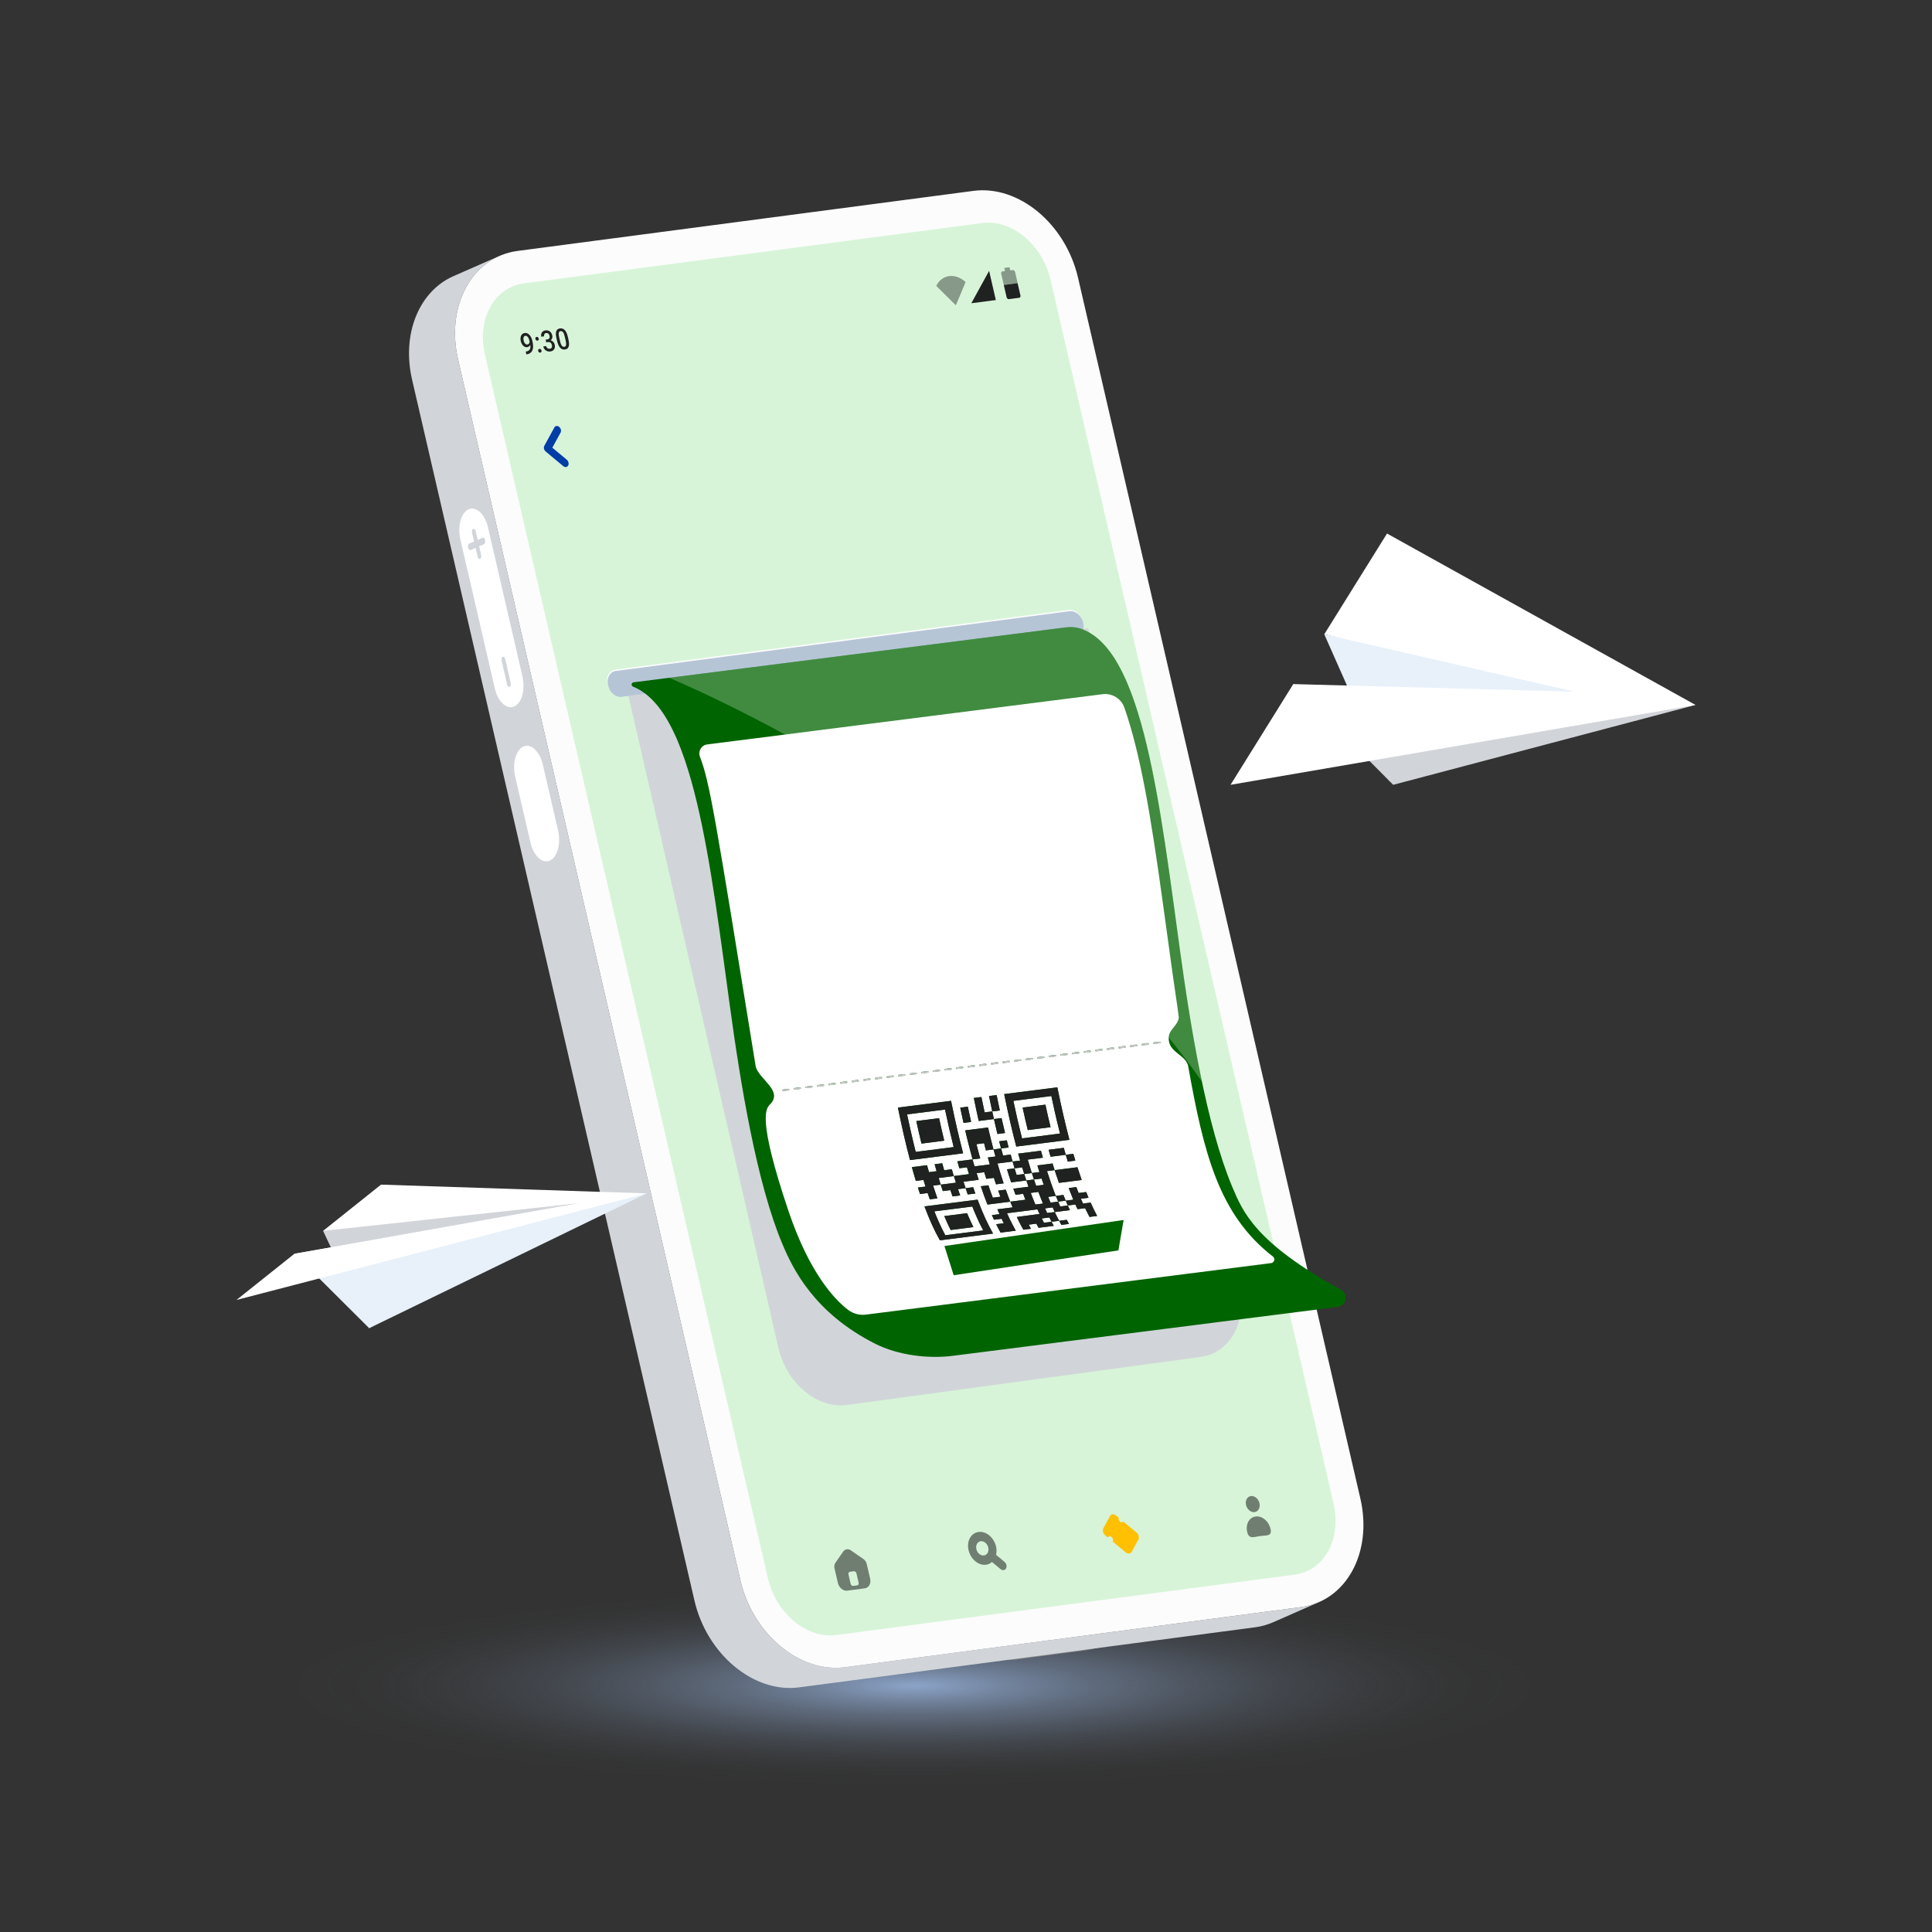 <svg xmlns="http://www.w3.org/2000/svg" xmlns:xlink="http://www.w3.org/1999/xlink" viewBox="0 0 500 500"><rect x="0" y="0" width="500" height="500" fill="#333333" stroke="none"/><defs><style>      .cls-1, .cls-2, .cls-3 {        mix-blend-mode: multiply;      }      .cls-1, .cls-4 {        fill: #b6c5d6;      }      .cls-5 {        fill: #8f8f8f;      }      .cls-6 {        fill: #e8f1fa;      }      .cls-2 {        fill: url(#radial-gradient);      }      .cls-7 {        mix-blend-mode: overlay;        opacity: .25;      }      .cls-7, .cls-8 {        fill: #fff;      }      .cls-9 {        fill: #8a8a8a;      }      .cls-10, .cls-11 {        fill: #202121;      }      .cls-12, .cls-3 {        fill: #d1d5d9;      }      .cls-13 {        isolation: isolate;      }      .cls-14 {        fill: #006400;      }      .cls-15 {        fill: #c7c7c7;      }      .cls-16 {        fill: #003da7;      }      .cls-17 {        fill: #ffc003;      }      .cls-11 {        opacity: .43;      }      .cls-18 {        opacity: .56;      }      .cls-19 {        fill: #d7f4d8;      }      .cls-20 {        fill: #fcfcfc;      }    </style><radialGradient id="radial-gradient" cx="236.64" cy="514.45" fx="236.64" fy="514.45" r="162.92" gradientTransform="translate(0 353.98) scale(1 .16)" gradientUnits="userSpaceOnUse"><stop offset="0" stop-color="#8ba3c7"></stop><stop offset=".02" stop-color="#8ba3c7" stop-opacity=".97"></stop><stop offset=".15" stop-color="#8ba3c7" stop-opacity=".71"></stop><stop offset=".29" stop-color="#8ba3c7" stop-opacity=".49"></stop><stop offset=".43" stop-color="#8ba3c7" stop-opacity=".32"></stop><stop offset=".57" stop-color="#8ba3c7" stop-opacity=".18"></stop><stop offset=".71" stop-color="#8ba3c7" stop-opacity=".08"></stop><stop offset=".85" stop-color="#8ba3c7" stop-opacity=".02"></stop><stop offset="1" stop-color="#8ba3c7" stop-opacity="0"></stop></radialGradient></defs><g class="cls-13"><g id="OBJECTS"><ellipse class="cls-2" cx="236.64" cy="438.3" rx="162.94" ry="26.7"></ellipse><g><path class="cls-9" d="M263.16,429.45l17.42-2.3c1.97-.26,4.63-.94,5.96-1.52,1.32-.58.79-.84-1.18-.58l-17.42,2.3c-1.97.26-4.63.94-5.95,1.52-1.32.58-.79.84,1.18.58"></path><path class="cls-9" d="M252.67,430.33c.63-.08,1.47-.3,1.9-.48.42-.18.26-.27-.38-.18-.63.08-1.48.3-1.9.48-.42.19-.25.27.38.18"></path><path class="cls-9" d="M246.26,431.18c.63-.08,1.47-.3,1.9-.48.42-.18.25-.27-.38-.18-.63.08-1.48.3-1.9.48-.42.19-.25.27.38.18"></path><path class="cls-9" d="M239.85,432.02c.63-.08,1.47-.3,1.89-.48.42-.18.26-.27-.37-.19-.63.08-1.48.3-1.9.48-.42.19-.26.27.38.18"></path><path class="cls-9" d="M233.43,432.87c.63-.08,1.47-.3,1.9-.48.42-.18.25-.27-.38-.18-.63.08-1.48.3-1.9.48-.42.19-.25.27.38.18"></path><path class="cls-9" d="M227.02,433.71c.63-.08,1.47-.3,1.9-.48.42-.18.25-.27-.38-.18-.63.08-1.48.3-1.9.48-.42.19-.26.27.38.18"></path><path class="cls-9" d="M319.99,421.46c.63-.08,1.47-.3,1.9-.48.42-.18.25-.27-.38-.18-.63.08-1.48.3-1.9.48-.42.19-.25.27.38.18"></path><path class="cls-9" d="M313.58,422.31c.63-.08,1.47-.3,1.9-.48.42-.18.25-.27-.38-.18s-1.48.3-1.9.48c-.42.19-.25.27.38.18"></path><path class="cls-9" d="M307.16,423.15c.63-.08,1.47-.3,1.9-.48.42-.18.25-.27-.38-.18-.63.08-1.48.3-1.9.48-.42.19-.25.27.38.18"></path><path class="cls-9" d="M300.75,424c.63-.08,1.47-.3,1.9-.48.42-.18.25-.27-.38-.18-.63.08-1.48.3-1.9.48-.42.19-.25.27.38.18"></path><path class="cls-9" d="M294.33,424.84c.63-.08,1.47-.3,1.9-.48.42-.18.25-.27-.38-.18-.63.08-1.48.3-1.9.48-.42.19-.25.27.38.18"></path></g><g><path class="cls-12" d="M336.67,415.92l-117.96,15.54c-11.73,1.55-23.87-8.53-27.1-22.51L118.55,93.04c-2.77-11.97,1.9-22.93,10.68-26.79l-11.9,5.23c-8.78,3.86-13.45,14.82-10.68,26.79l73.06,315.91c3.23,13.98,15.37,24.06,27.1,22.51l117.96-15.54c1.68-.22,3.25-.67,4.72-1.31l11.9-5.23c-1.46.64-3.04,1.09-4.71,1.31Z"></path><g><path class="cls-8" d="M121.28,131.81c-1.98.87-2.92,4.38-2.12,7.85l8.89,38.45c.8,3.48,3.05,5.59,5.03,4.72,1.97-.87,2.92-4.38,2.11-7.86l-8.89-38.45c-.8-3.47-3.05-5.58-5.02-4.71"></path><path class="cls-8" d="M135.47,193.2c-1.98.87-2.92,4.38-2.12,7.86l3.92,16.94c.8,3.47,3.05,5.59,5.03,4.72,1.97-.87,2.92-4.39,2.11-7.86l-3.92-16.94c-.8-3.48-3.05-5.59-5.02-4.72"></path><path class="cls-12" d="M130.11,169.99c-.26.11-.38.57-.28,1.03l1.41,6.12c.1.45.4.73.66.62s.38-.57.27-1.03l-1.41-6.12c-.1-.45-.4-.73-.65-.62"></path><path class="cls-12" d="M122.45,136.88c-.26.11-.38.57-.28,1.02l.52,2.24-1.27.56c-.26.11-.38.57-.28,1.03.1.45.4.73.66.62l1.27-.56.52,2.24c.1.45.4.73.66.62.26-.11.38-.57.27-1.03l-.52-2.24,1.27-.56c.26-.11.38-.57.28-1.03-.1-.45-.4-.73-.66-.62l-1.27.56-.52-2.24c-.1-.45-.39-.72-.65-.61"></path></g><path class="cls-20" d="M251.91,49.4c11.73-1.55,23.86,8.53,27.09,22.5l73.06,315.91c3.23,13.98-3.65,26.56-15.39,28.11l-117.96,15.54c-11.73,1.55-23.87-8.53-27.1-22.51L118.55,93.04c-3.23-13.97,3.66-26.55,15.4-28.1l117.96-15.54Z"></path><g><path class="cls-19" d="M254.18,57.72l-118.64,15.63c-7.66,1.01-12.17,9.24-10.05,18.37l73.24,316.71c2.11,9.13,10.04,15.72,17.7,14.71l118.64-15.63c7.67-1.01,12.17-9.24,10.06-18.36l-73.24-316.71c-2.11-9.14-10.04-15.73-17.71-14.72"></path><path class="cls-3" d="M320.77,332.81l-39.17-170.26-119.3,16.09,39.17,170.26c2.11,9.13,10.04,15.72,17.7,14.71l91.54-12.44c7.67-1.01,12.17-9.24,10.06-18.36Z"></path><path class="cls-20" d="M276.63,157.83l-117.43,15.47c-1.55.2-2.44,1.86-2.02,3.69.42,1.83,2.01,3.16,3.56,2.96l117.43-15.47c1.54-.2,2.44-1.86,2.02-3.69s-2.02-3.16-3.56-2.95"></path><path class="cls-4" d="M276.79,158.18l-117.43,15.47c-1.55.2-2.44,1.86-2.02,3.69.42,1.83,2.01,3.16,3.56,2.96l117.43-15.47c1.54-.2,2.44-1.86,2.02-3.69-.42-1.83-2.02-3.16-3.56-2.95"></path><path class="cls-1" d="M277.26,160.89l-117.43,15.47c-1.08.14-1.83.99-2.05,2.11.68,1.22,1.91,1.99,3.11,1.83l117.43-15.47c1.07-.14,1.82-.99,2.05-2.11-.69-1.21-1.91-1.99-3.11-1.83Z"></path><path class="cls-16" d="M144.01,110.24c-.23.03-.43.16-.55.4l-2.58,4.72c-.26.46-.1,1.13.35,1.5l4.55,3.78c.22.18.47.26.7.23.23-.03.43-.16.56-.39.25-.46.09-1.13-.35-1.5l-3.75-3.12,2.13-3.88c.25-.47.09-1.13-.35-1.5-.22-.19-.48-.26-.7-.23"></path><g><path class="cls-10" d="M139.6,90.29c-.13.02-.23.08-.28.18-.06.11-.07.23-.04.36.03.13.1.24.2.33.09.09.22.11.34.09.14-.02.23-.07.28-.17.06-.11.07-.23.04-.36-.03-.13-.1-.24-.2-.33-.09-.09-.21-.12-.35-.1M138.89,87.18c-.14.02-.23.08-.29.19-.06.1-.07.22-.03.36.03.13.09.24.19.33.1.08.22.11.35.09.13-.02.22-.08.28-.17.05-.1.06-.23.03-.36-.03-.14-.1-.25-.19-.33-.1-.09-.22-.12-.35-.1M136.48,89.15c-.12.02-.23,0-.33-.05-.11-.04-.2-.12-.28-.22-.09-.1-.16-.21-.22-.34-.07-.14-.1-.27-.14-.42-.04-.15-.05-.3-.06-.44,0-.14.02-.27.06-.37.03-.11.09-.21.16-.28.08-.07.17-.11.28-.13.1-.01.2,0,.31.04.1.05.2.12.29.23.1.1.18.22.25.39.08.16.14.35.19.56l.08.36c-.01.11-.05.22-.09.31-.05.1-.12.18-.21.24-.08.07-.18.11-.29.13M135.79,86.19c-.23.03-.42.1-.57.23-.16.11-.28.26-.36.46-.08.18-.13.39-.15.62-.02.24,0,.48.06.74.05.23.14.45.23.66.11.21.23.38.37.54.15.15.31.26.5.34.18.07.38.1.59.07.18-.02.33-.09.45-.2.13-.11.24-.24.32-.4,0,0,0,0,0,0,.03.17.04.33.04.48,0,.23-.04.42-.11.6-.08.17-.2.31-.37.42-.16.12-.39.19-.67.23h-.06s.17.73.17.73h.06c.34-.05.61-.14.83-.28.22-.14.4-.31.53-.51.12-.21.21-.45.27-.7.05-.26.06-.54.04-.84-.02-.29-.06-.6-.14-.92l-.07-.31c-.07-.3-.17-.58-.29-.83-.12-.25-.27-.47-.44-.65-.17-.17-.36-.32-.56-.4-.21-.09-.43-.12-.67-.09M141.17,85.49c-.27.04-.5.13-.69.29-.19.15-.32.35-.39.58-.08.24-.08.49-.02.78l.75-.1c-.04-.16-.04-.3,0-.41.04-.12.1-.23.19-.3.09-.08.2-.13.33-.14.16-.02.3,0,.41.05.12.05.21.14.29.26.08.11.14.25.18.42.04.16.04.31.02.44-.03.13-.09.24-.19.32-.09.09-.23.14-.4.16l-.44.06.11.49.05.2.44-.06c.17-.02.32-.01.46.04.13.04.25.12.35.25.09.12.16.28.21.48.04.18.05.35.02.48-.03.14-.09.25-.19.33-.1.08-.23.13-.38.15-.15.02-.29,0-.42-.05-.13-.05-.24-.14-.33-.24-.09-.12-.15-.25-.19-.41l-.74.1c.06.25.15.46.26.64.13.17.27.32.44.42.16.11.35.18.53.22.19.04.38.05.58.02.22-.03.41-.08.57-.17.17-.09.3-.22.41-.37.11-.15.17-.33.21-.53.03-.2.01-.43-.04-.68-.04-.18-.11-.35-.21-.5-.09-.16-.21-.29-.35-.4-.14-.11-.31-.18-.5-.24.12-.09.21-.19.28-.31.09-.15.14-.3.17-.46.03-.16.02-.32-.02-.47-.08-.33-.2-.6-.37-.81-.17-.21-.38-.35-.62-.44-.24-.09-.5-.11-.79-.07M146.03,89.75c-.09.01-.18,0-.26-.01l-.25-.13c-.07-.07-.14-.16-.21-.27-.07-.11-.13-.25-.19-.41-.06-.16-.11-.34-.16-.56l-.26-1.12c-.06-.27-.1-.5-.11-.68-.01-.2,0-.34.03-.47.04-.12.09-.22.17-.28.08-.07.17-.11.28-.13.1-.01.19,0,.27.02l.24.13c.08.06.15.15.22.26.07.11.13.24.18.4.06.16.11.34.16.56l.26,1.12c.06.27.1.5.11.69,0,.19,0,.35-.03.48-.04.12-.09.22-.16.29-.08.06-.17.1-.29.12M144.92,84.99c-.22.03-.41.1-.56.2-.16.11-.29.26-.37.46-.09.2-.13.44-.13.75,0,.29.04.64.14,1.06l.2.87c.08.33.17.63.28.87.11.25.22.45.34.62.13.17.27.31.42.41.15.1.3.16.46.2.17.04.33.04.51.01.22-.03.42-.09.57-.2.16-.11.28-.26.36-.46.09-.2.14-.45.13-.75,0-.31-.05-.66-.14-1.08l-.2-.87c-.08-.33-.17-.62-.27-.86-.11-.25-.22-.45-.35-.62-.12-.17-.26-.3-.41-.4-.14-.09-.3-.16-.46-.19-.17-.04-.33-.04-.52-.02"></path><path class="cls-11" d="M245.64,71.46c-1.52.2-2.68,1.17-3.34,2.53l5.08,5.02,2.52-6.02c-1.23-1.12-2.75-1.73-4.27-1.53"></path><polyline class="cls-10" points="255.98 70.1 251.38 78.48 257.72 77.65 255.98 70.1"></polyline><path class="cls-11" d="M261.25,69.16l-1.34.18.19.8-.67.09c-.25.03-.39.33-.31.66l1.39,6c-.11-.47-.65-2.83-.72-3.13l3.58-.47-.66-2.86c-.08-.33-.34-.57-.59-.54l-.67.09-.19-.8"></path><path class="cls-10" d="M263.36,73.28l-3.58.47c.07.3.62,2.67.72,3.13,0,.02,0,.04.01.05.07.31.33.53.58.49l2.68-.35c.25-.03.39-.31.32-.61-.07-.31-.66-2.86-.74-3.18"></path></g><g class="cls-18"><path class="cls-10" d="M254.65,402.55c-.86.11-1.74-.62-1.97-1.64-.23-1.01.27-1.92,1.12-2.04.85-.11,1.73.62,1.96,1.63.24,1.02-.26,1.93-1.11,2.05M253.24,396.47c-1.96.26-3.12,2.37-2.58,4.71.54,2.34,2.58,4.03,4.54,3.77.59-.08,1.1-.34,1.52-.71l2.23,1.85c.25.2.53.28.78.25.26-.03.49-.18.63-.44.28-.52.11-1.27-.39-1.69l-2.19-1.82c.15-.66.17-1.39,0-2.15-.54-2.34-2.58-4.03-4.54-3.77"></path><path class="cls-10" d="M220.81,410.44c-.29.04-.59-.21-.67-.55l-.56-2.43c-.08-.34.1-.65.39-.69l1.02-.13c.29-.04.58.21.66.55l.56,2.42c.08.34-.09.65-.38.69l-1.02.13M219.14,400.96c-.35.05-.66.23-.89.54l-2.06,2.96c-.26.38-.34.9-.22,1.43l.87,3.76c.29,1.25,1.38,2.15,2.43,2.01l4.54-.6c1.05-.14,1.67-1.26,1.38-2.51l-.87-3.76c-.12-.53-.43-1-.84-1.29l-3.26-2.26c-.35-.24-.73-.33-1.08-.29"></path><path class="cls-10" d="M323.73,387.18c-.96.13-1.52,1.17-1.26,2.3.26,1.15,1.26,1.98,2.22,1.85.96-.13,1.52-1.16,1.26-2.31-.26-1.14-1.26-1.97-2.22-1.84"></path><path class="cls-10" d="M324.95,392.47c-1.66.22-2.64,2-2.18,3.99.3,1.31.95,1.45,1.83,1.33.45-.06.96-.19,1.53-.26.56-.07,1.11-.09,1.56-.15.88-.12,1.42-.42,1.12-1.72-.46-1.99-2.18-3.41-3.84-3.19"></path></g><path class="cls-17" d="M287.93,391.9c-.28.04-.53.2-.68.49l-1.68,3.07c-.32.56-.12,1.39.43,1.85l.7.59c.1-.18.26-.28.44-.31.18-.02.38.03.55.18.35.29.47.81.27,1.18l3.39,2.82c.28.23.59.32.87.28.28-.04.54-.2.69-.49l1.68-3.07c.31-.57.12-1.4-.43-1.86l-3.42-2.83c-.09.09-.21.15-.33.17-.18.02-.37-.03-.55-.18-.29-.25-.42-.66-.34-1l-.73-.6c-.28-.23-.59-.32-.87-.28"></path></g></g><g><path class="cls-14" d="M318.91,307.16c-6.65-15.81-10.83-41.4-13.64-61.96-.23-1.65-.45-3.29-.67-4.93-2.69-19.85-5.24-38.6-9.24-52.88-1.1-3.94-2.28-7.4-3.54-10.39-3.29-7.82-7.15-12.45-11.81-14.19-1.32-.5-2.75-.62-4.16-.45-12.65,1.61-95.24,12.11-111.88,14.22-.61.08-.69.9-.12,1.13,4.53,1.82,8.31,6.42,11.54,14.08,1.26,2.99,2.43,6.45,3.54,10.39,4,14.27,6.55,33.02,9.24,52.88.22,1.64.45,3.28.67,4.93,2.81,20.57,6.98,46.15,13.64,61.96,2.62,6.23,8.13,17.83,24.12,25.86,5.73,2.88,13.5,3.89,19.86,3.09l99.69-12.67c2.29-.29,2.88-3.35.86-4.47-22.18-12.19-25.38-20.14-28.1-26.6Z"></path><g><g><path class="cls-8" d="M307.43,275.62c-.9-2.66-4.46-3.21-4.92-6.22-.05-.3-.07-.7-.05-.99.13-2.08,2.46-3.04,2.61-5.12q.02-.23-1.51-10.65-.13-.87-2.71-19.62c-3.08-22.37-5.78-38.21-9.86-49.87-.82-2.36-3.19-3.81-5.67-3.49l-102.29,13c-1.51.19-2.43,1.74-1.89,3.16,2.55,6.74,3.8,14.49,14.46,80.31,1.01,3.31,7.12,6.19,3.7,9.67-1.01,1.03-3.43,3.27,4.73,27.52,5.45,16.18,11.98,23.01,15.44,25.66,1.32,1.01,2.99,1.45,4.64,1.24,34.95-4.44,69.9-8.88,104.85-13.33.85-.11,1.14-1.18.46-1.71-14.07-10.9-17.92-26.84-21.98-49.58ZM283.75,244.52l-.43.05c-.06-.44-.12-.87-.18-1.31,0-.03,0-.06-.02-.08-.02-.04-.03-.07-.07-.1-.02-.02-.06-.02-.08-.03-.02-.01-.03-.05-.04-.07-.08-.13-.12-.2-.29-.19l-.16.04-.13.1-.09.14v.17c.05.48.12.97.19,1.45l-.43.05c-.1-.73-.2-1.47-.3-2.2l.43-.05.05.4h.02s.06-.18.06-.18l.1-.16c.12-.09.39-.31.76-.13.03.01.16.09.23.2.06.1.2.52.2.53.06.46.12.92.19,1.38ZM279.67,200.8l.34-.04-.16.73-.18.02h0v-.71ZM279.71,242.87c.22-.19.5-.21.64-.21.29,0,.48.15.57.23.21.2.36.65.36.65.19.77-.13,1.35-.79,1.43-1.19.14-1.2-1.34-1.12-1.47.07-.12.06-.27.12-.39.03-.06.09-.15.2-.25ZM281.39,199.34l-.68.09-.04-.18.9-.11q.3,1.39.28,1.48c-.09.18-.17.35-.53.35-.18,0-.39-.03-.55-.33l.21-.07.06.09.08.07.11.04c.16,0,.46,0,.39-.37l-.23-1.06ZM280.48,272.13s.09-.05.11-.06c.51-.07,1.01-.23,1.54-.19.15.01.24.19.15.31-.04.06-.1.07-.13.07l-1.5.19c-.2.01-.29-.2-.18-.33ZM283.41,199.79c-.11.14-.3.17-.37.18l-.46.06.16.73-.22.03-.38-1.73q.92-.12,1.09-.02c.23.13.33.54.18.75ZM282.4,191.68c.8.74,1.45,2.93.72,3.95-.42.58-1.16.69-1.47.73l-1.83.23c-.67-2.73-.77-3.15-1.35-5.27,2.77-.35,3.13-.4,3.94.35ZM250.47,286.4c.14.66.28,1.32.42,1.99l.44,1.97-1.97.25c-.27-1.21-.59-2.69-.86-3.95.59-.07,1.38-.17,1.97-.25ZM247.64,276.65c-.19.01-.28-.21-.18-.33.04-.05.09-.05.11-.06.51-.07,1.02-.23,1.54-.19.14.01.23.2.15.31-.04.06-.1.07-.12.07l-1.51.19ZM250.65,276.27c-.21.02-.28-.21-.18-.33.04-.05.09-.05.11-.06.51-.07,1.01-.23,1.54-.19.15.01.24.19.15.31-.04.06-.1.07-.12.07l-1.5.19ZM253.99,283.9c.34,1.68.64,3.1.84,3.99l1.97-.25c-.28-1.27-.57-2.65-.84-3.99l1.97-.25.41,2,.42,1.99-1.97.25.44,1.97c.59-.07,1.38-.17,1.97-.25.2.9.53,2.31.91,3.87l-1.97.25c-.3-1.23-.61-2.57-.91-3.87-1.31.17-2.62.33-3.93.5-.44-1.96-.85-3.85-1.27-5.95.59-.07,1.38-.17,1.97-.25ZM253.47,275.56s.09-.05.11-.06c.51-.07,1.01-.23,1.54-.19.16.01.23.2.15.31-.04.06-.1.07-.13.07l-1.5.19c-.2.01-.29-.2-.18-.33ZM259.95,247.14c.02.12.04.28.05.39l-1.92.24c-.02-.13-.04-.31-.06-.44.35-.42.76-.79,1.06-1.26,0,0,.11-.29.08-.54-.1-.76-.75-.51-.87-.35-.03.03-.11.16-.15.41-.12-.04-.29-.08-.41-.12.13-1.01,1.24-1.14,1.67-.59.28.37.21.85.21.85q-.07.4-.51.92c-.2.22-.4.45-.6.67l1.44-.18ZM259.47,274.8s.09-.05.11-.06c.51-.07,1.01-.23,1.54-.19.16.01.23.2.15.31-.04.06-.1.07-.13.07l-1.5.19h0c-.2.01-.29-.2-.18-.33ZM258.12,274.93c.15.01.24.19.15.31-.04.06-.1.07-.12.07l-1.5.19c-.21.02-.28-.22-.18-.33.04-.05.09-.05.11-.06.51-.07,1.01-.23,1.54-.19ZM259.88,283.15c4.04-.51,8.09-1.03,12.13-1.54.49-.06,1.14-.14,1.63-.21,1.07,5.25,1.98,9.18,3.13,13.58-4.59.58-9.17,1.17-13.76,1.75-1.15-4.4-2.06-8.33-3.13-13.58ZM262.47,274.42s.09-.05.11-.06c.51-.07,1.01-.23,1.54-.19.15.01.24.19.15.31-.04.06-.1.07-.12.07l-1.5.19c-.21.02-.28-.22-.18-.33ZM273.13,273.02c.15.01.24.19.15.31-.04.06-.1.07-.12.07l-1.5.19c-.2.01-.29-.2-.18-.33.04-.05.09-.05.11-.06.51-.07,1.01-.23,1.54-.19ZM272.75,200.83c.25-.31,1.09-.33,1.18.51.04.35-.16.6-.5.64-.72.08-.95-.8-.68-1.15ZM271.93,202.14l-.23.03-.34-1.55-.62.08-.04-.18,1.47-.19.04.18-.62.08.34,1.55ZM271.03,244.77c.12-.59,0-1.4-.06-1.99l.38-.05c.03.56.22,1.32.11,1.87-.02.08-.08.18-.11.26-.27.64-.54,1.28-.82,1.93l-.38.05c.15-.34.29-.69.44-1.03.15-.34.36-.66.44-1.03ZM270.28,273.72c-.04.06-.1.07-.12.07l-1.51.19c-.19.01-.28-.21-.18-.33.04-.05.09-.05.11-.06.51-.07,1.02-.23,1.54-.19.14.01.23.2.15.31ZM275.77,201.65l-.26.03-.68-.6-.19.23.1.46-.22.03-.4-1.83.22-.03.25,1.15h0s.2-.24.2-.24l.37-.45.26-.03-.46.58.81.7ZM276.13,272.64c.15.01.23.2.15.31-.04.06-.1.07-.12.07l-1.51.19c-.19.01-.28-.21-.18-.33.04-.05.09-.05.11-.06.51-.07,1.02-.23,1.54-.19ZM274.86,245.65c-.14-1.01-.27-2.02-.41-3.03l1.74-.22.06.43-1.3.16.12.92,1.25-.16c.02.12.04.28.05.4l-1.25.16c.02.14.05.34.07.48.02.12.04.29.06.41l1.3-.16c.02.12.04.27.05.39l-1.74.22ZM276.59,202l-.09.05-.12.04-.21.03-.04-.18.32-.04.08-.37-.83-1.18.22-.03.35.51.31.46h.01s.1-.52.1-.52l.12-.57.22-.03-.35,1.65-.03.1-.05.08ZM275.31,297.06c.15.54.36,1.26.51,1.8l1.96-.25.52,1.76-1.96.25-.52-1.76c-1.31.17-2.62.33-3.93.5-.15-.54-.36-1.26-.51-1.8,1.31-.17,2.62-.33,3.93-.5ZM277.76,242.99c.54-.12.83.16.98.43-.09.08-.22.18-.31.25q-.23-.29-.4-.3c-.32-.01-.46.18-.47.26-.01.07-.06.13-.07.2-.01.07,0,.16,0,.2.08.56.09.66.3.8.18.12.54.09.7-.12.06-.08.09-.17.11-.21.1.05.24.11.34.16-.11.36-.36.56-.75.61-.93.11-1.22-.8-1.13-1.47.03-.02.03-.02.04-.08.04-.37.29-.65.66-.73ZM277.58,200.22c.27-.34,1.08-.3,1.17.47.07.56-.36.66-.5.68-.7.08-.99-.76-.68-1.15ZM277.66,272.84h0c-.21.02-.28-.22-.18-.33.04-.05.09-.05.11-.06.51-.07,1.01-.23,1.54-.19.15.01.24.19.15.31-.04.06-.1.07-.12.07l-1.5.19ZM277.11,191.5c.71,2.65.8,2.99,1.35,5.27l-1.27.16c-.84-1.16-1.97-2.71-2.83-3.86h-.08c.32,1.23.73,2.87,1.03,4.1l-.86.11c-.67-2.73-.77-3.15-1.35-5.27l1.26-.16c.87,1.13,2.01,2.65,2.86,3.8h.08c-.31-1.22-.73-2.83-1.05-4.04l.86-.11ZM274.41,187.55c.43-.53,1.63-.28,1.73.75.02.2,0,.68-.65.76-1.03.12-1.43-1.08-1.08-1.51ZM273.54,186.91l.08.23-.88.11c.25.77.35,1.08.64,2.04l-.31.04c-.28-.91-.35-1.14-.64-2.04l-.88.11-.07-.23,2.07-.26ZM268.8,192.56c.18.66.42,1.54.59,2.2l2.04-.26c-.18-.66-.41-1.54-.59-2.2l.99-.13c.71,2.65.8,2.99,1.35,5.27l-.99.13c-.17-.71-.4-1.66-.58-2.36l-2.04.26c.17.71.41,1.65.58,2.36l-.99.13c-.67-2.73-.77-3.15-1.35-5.27l.99-.13ZM267.28,274.1c-.04.06-.1.07-.12.07l-1.5.19c-.2.01-.29-.2-.18-.33.04-.05.09-.05.11-.06.51-.07,1.01-.23,1.54-.19.15.01.24.19.15.31ZM266.4,245.26c.11.25.3.45.45.67.15.22.3.45.44.67l-.47.06c-.1-.25-.21-.5-.31-.75l-.88.11c-.03.27-.07.53-.1.8l-.45.06h0c.08-.25.17-.51.25-.76.08-.25.22-.49.25-.76.06-.48-.05-1.13-.1-1.61l.61-.08c.1.47.15,1.13.33,1.58ZM264.31,238.36l.13-.07.02-.17-.08-.59.3-.04.11.8.91-.12.04.3-.91.12.23,1.66.91-.12.04.31q-.9.11-.98.09c-.08-.02-.26-.11-.31-.46l-.2-1.44-.67.08-.04-.3.5-.06ZM261.79,238.91c.54-.63,1.38-.46,1.5.3l.17,1.25.28-.04.04.31c-.35.04-.54.07-.62-.3,0,0-.01,0-.02,0-.15.66-.97.63-1.22.21,0,0-.52-.92.67-1.09l.43-.05c-.05-.35-.07-.53-.28-.62-.08-.04-.46-.12-.69.19-.06.08-.08.15-.09.18l-.23-.15.08-.19ZM261.95,246.34l.39-.05c.01.11.04.26.05.37l-.39.05c.03.19.05.38.08.56l-.43.05c-.03-.19-.05-.38-.08-.56l-1.32.17c-.02-.12-.04-.28-.05-.4.21-.17.61-.32.71-.58.18-.46.12-1.15.17-1.64l.58-.07c.09.7.19,1.4.28,2.1ZM261.22,239.82l.02.17-1.49.19c.13.97.9.78,1.12.5.08-.1.11-.21.12-.25.08.04.18.1.25.15-.09.35-.37.58-.73.63-1.11.13-1.34-1.5-.89-2.07.44-.56,1.44-.4,1.59.68ZM259.45,195.69q.7.42.75.48s.17.21.02.43l-.41.52h0s-.24.04-.24.04l-.05-.2.41-.52.02-.06-.05-.06-.64-.38-.06-.2.24-.03ZM258.1,196.47s.1-.06.12-.06q.78-.1.83-.09c.12.02.21.15.13.26-.04.05-.1.06-.12.07l-.75.1c-.19.02-.29-.15-.2-.26ZM257.16,238.57c.1-.1.93-.58,1.55.12-.06.08-.14.18-.2.25-.48-.51-1.22-.32-1.24.18-.02.53.42.56.59.57.52.04.83.07,1.01.43,0,0,.35.75-.17,1.17,0,0-.86.62-1.6-.21.06-.08.14-.18.21-.25.26.28.51.39.82.35.74-.11.56-.84.37-1-.08-.07-.22-.11-.42-.13-.44-.02-.79-.04-1-.38-.08-.14-.32-.73.09-1.11ZM254.99,196.87s.09-.06.12-.06c.53-.07,1.05-.22,1.6-.2.14,0,.26.15.17.26-.04.05-.1.06-.12.07l-1.56.2c-.18.01-.28-.15-.2-.26ZM251.87,197.27s.1-.06.12-.06c.53-.07,1.05-.22,1.6-.2.15,0,.24.16.16.26-.04.05-.09.06-.12.06l-1.56.2c-.2.02-.28-.16-.21-.26ZM248.75,197.66s.1-.06.12-.06c.53-.07,1.05-.22,1.6-.2.14,0,.26.15.17.26-.04.05-.1.06-.12.07l-1.56.2c-.19.02-.29-.15-.2-.26ZM245.63,198.06s.1-.06.12-.06c.53-.07,1.05-.22,1.59-.2.15,0,.25.15.17.26-.04.05-.1.06-.12.07l-1.55.2c-.2.02-.28-.16-.21-.26ZM242.52,198.46s.1-.06.12-.06c.53-.07,1.05-.22,1.6-.2.14,0,.26.15.17.26-.04.05-.1.06-.12.07l-1.56.2c-.19.02-.29-.15-.2-.26ZM239.4,198.85s.1-.06.12-.06c.53-.07,1.05-.22,1.59-.2.15,0,.25.15.17.26-.04.05-.1.06-.12.07l-1.55.2c-.2.02-.28-.16-.21-.26ZM236.28,199.25s.1-.06.12-.06c.53-.07,1.05-.22,1.6-.2.15,0,.24.16.16.26-.04.05-.09.06-.12.06l-1.56.2c-.19.01-.29-.15-.2-.26ZM233.17,199.64s.09-.06.12-.06c.53-.07,1.05-.22,1.6-.2.14,0,.26.15.17.26-.04.05-.1.06-.12.07l-1.56.2c-.18.01-.28-.15-.2-.26ZM230.05,200.04s.1-.06.12-.06c.53-.07,1.05-.22,1.6-.2.15,0,.24.16.16.26-.04.05-.09.06-.12.06l-1.56.2c-.2.02-.28-.16-.21-.26ZM226.93,200.44s.1-.06.12-.06c.53-.07,1.05-.22,1.6-.2.14,0,.26.15.17.26-.04.05-.1.06-.12.07l-1.56.2c-.19.02-.29-.15-.2-.26ZM223.81,200.83s.1-.06.12-.06c.53-.07,1.05-.22,1.59-.2.15,0,.25.15.17.26-.04.05-.1.06-.12.07l-1.55.2c-.2.02-.28-.16-.21-.26ZM220.69,201.23s.1-.06.12-.06c.53-.07,1.05-.22,1.6-.2.14,0,.26.15.17.26-.04.05-.1.06-.12.07l-1.56.2c-.19.02-.29-.15-.2-.26ZM217.72,201.13c.43-.54,1.53-.42,1.79.37.12.61-.38.9-.75.94-.94.08-1.47-.77-1.04-1.31ZM213.87,228.16c.14-.11.5-.15.64-.05.13.09.15.22.16.27.04.28.08.54-.37.6-.12.01-.45.05-.52-.32-.03-.22-.06-.39.09-.5ZM211.21,208.36c.24.27.43,1,.18,1.32-.12.16-.33.19-.41.2l-.52.07-.38-1.73c.79-.1.91-.12,1.13.14ZM208.94,208.54l-.47.06h0s-.04-.17-.04-.17l1.16-.15.04.17-.47.06.3,1.4.47-.06.03.16-1.16.15-.03-.16.47-.06-.3-1.4ZM207.39,225.92l-.37.05q-.33-2.03-.38-2.15c-.14-.32-.47-.2-.57-.06-.08.11-.06.28-.05.34l.32,1.96-.36.05c-.13-.8-.3-1.87-.44-2.67l.36-.05.05.31s.01,0,.02,0c.13-.58.71-.53.9-.24.04.06.06.13.07.16.1-.13.11-.31.26-.41.1-.06.33-.11.48-.06.13.04.32.16.43.79l.3,1.85-.37.05q-.33-2.03-.38-2.15c-.15-.35-.5-.17-.56-.06-.05.08-.06.19-.04.34l.32,1.96ZM204.08,224.01c-.15-.06-.64-.11-.9.24-.06.08-.09.16-.1.2l-.3-.17c.47-1.01,1.73-.8,1.98-.09.03.08.04.14.05.2l.24,1.48.36-.05.06.35c-.51.06-.66.08-.81-.34,0,0-.01,0-.02,0-.17.77-1.25.75-1.57.26-.03-.04-.68-1.07.85-1.28l.55-.07c-.07-.43-.1-.62-.38-.73ZM200.51,226.79l-.38.05c-.18-1.08-.41-2.52-.59-3.59l.59-.08c.51.86,1.19,2.01,1.69,2.87h.03c-.15-.91-.35-2.12-.5-3.03l.38-.05c.18,1.08.42,2.51.59,3.59l-.59.08c-.51-.86-1.18-2.02-1.69-2.88h-.03c.15.91.35,2.13.5,3.04ZM199.43,211.35l-.21.03-.4-1.83.21-.03.25,1.15h.01s.2-.24.2-.24l.37-.45.26-.03-.46.58.81.7-.26.03-.68-.6-.2.23.1.46ZM200.81,203.41c.35,1.37.46,1.79.94,2.14.55.4,1.43.22,1.68-.21.18-.3.11-.6.08-.72l-.12-.48-1.19.15-.16-.64,2.09-.27c.2.82.48,1.92.68,2.74l-.9.11-.18-.75s-.04,0-.06,0c-.06.25-.21.9-1.18,1.02-.36.04-1.44.15-2.19-1.36-.01-.02-1.13-2.36-.23-3.49.45-.57,2.49-1.35,3.7.36-.25.11-.58.26-.82.37-.96-1.3-2.11-.64-2.22.08-.06.37.04.75.08.93ZM204.5,210.53l.63-.08.04.17q-.62.08-.68.07c-.16-.03-.22-.19-.23-.25l-.18-.81-.46.06-.04-.17.34-.04.09-.04v-.09s-.06-.33-.06-.33l.2-.03.1.45.63-.08.04.17-.63.08.2.94ZM201.26,210c-.12-.06-.34-.03-.45.05l-.12.16-.16-.08.05-.1.09-.1c.45-.24.86-.13.96.24l.15.71.19-.02.04.17c-.22.03-.27.03-.34-.02l-.1-.14s0,0-.01,0c-.06.35-.66.39-.86.12-.01-.02-.35-.5.45-.61l.3-.04c-.04-.2-.06-.28-.19-.34ZM202.32,210.81l.41-.05-.2-.94-.41.05-.04-.17.62-.08.07.32s0,0,.01,0c.01-.15.09-.34.4-.38l.19-.02.04.2c-.37.05-.66.08-.59.45l.12.55.53-.07.04.17-1.15.15-.04-.17ZM205.98,209.77l.3-.04c-.04-.18-.06-.28-.19-.34-.11-.05-.32-.04-.45.05l-.11.15-.16-.08.05-.1.1-.1c.5-.26.88-.08.96.24l.15.71.19-.02.04.17c-.23.03-.27.03-.34-.02l-.1-.14s0,0-.01,0c-.1.4-.71.36-.87.1-.05-.08-.27-.49.46-.59ZM207.59,209.96l.34-.04-.16.73-.18.02v-.71ZM209.05,223.22c.49-.62,1.84-.6,2.08.76l.03.2-1.9.24c.19,1.16,1.2.92,1.48.53.08-.11.11-.21.12-.26.1.05.23.12.33.17-.08.3-.32.67-.93.75-1.39.16-1.76-1.69-1.21-2.4ZM206.39,203.05h.05s.52-.97.52-.97l1.07-1.8,1.13-.14c-.43.73-1.01,1.7-1.43,2.43.86.84,2.02,1.97,2.87,2.83l-1.13.14c-.68-.68-1.57-1.59-2.26-2.26l-.53.89.41,1.67-.99.13c-.67-2.73-.77-3.15-1.35-5.27l.99-.13c.2.74.47,1.73.66,2.48ZM202.86,196.5l.06.19s0,0,.01,0c.09-.41.57-.33.72-.1,0,.01.02.03.02.04.06-.09.07-.2.17-.26.06-.04.22-.08.36-.05.06.01.24.05.38.5.12.39.25.79.37,1.18l-.28.04q-.39-1.29-.46-1.38c-.12-.18-.39-.09-.44,0-.03.07,0,.15,0,.19.13.42.26.83.39,1.25l-.28.04q-.39-1.29-.46-1.38c-.11-.17-.37-.12-.43,0-.04.07-.01.15,0,.19.13.42.26.83.39,1.25l-.28.04c-.17-.56-.35-1.13-.53-1.69l.28-.04ZM200.72,196.92c.43-.53,1.63-.28,1.73.75.04.43-.2.7-.65.76-1.03.12-1.43-1.08-1.08-1.51ZM199.04,196.98l.13.42s.01,0,.02,0c0-.43.39-.48.52-.5l.27-.03.08.25c-.5.06-.93.12-.8.59.07.22.16.51.23.73l.75-.1.07.23-1.61.21-.07-.23.57-.07c-.13-.41-.26-.83-.39-1.24l-.57.07-.07-.22.86-.11ZM197.43,196.58l.07.23-1.34.17c.07.23.17.53.24.76l1.23-.16.07.23-1.23.16c.1.32.23.74.32,1.05l-.31.04c-.26-.86-.4-1.32-.72-2.27l1.65-.21ZM196.91,211.41c-.09.18-.17.35-.53.35-.17,0-.41-.05-.54-.33l.21-.07.06.1.08.07.11.04c.15,0,.47,0,.39-.37l-.23-1.06-.68.09-.04-.18.9-.11q.3,1.39.28,1.48ZM194.91,202.33c.54-.67,2.62-1.25,3.73.36-.24.11-.57.26-.82.37-.86-1.22-2.13-.7-2.27.08-.06.37.03.75.08.94.35,1.37.46,1.79.98,2.16.46.33,1.37.25,1.66-.27.1-.18.15-.56.16-.56.28.04.66.1.95.15-.12.93-.68,1.47-1.69,1.59-2.93.31-3.68-3.7-2.78-4.81ZM198.46,211.42l-.1-.14s0,0-.01,0c-.1.4-.71.36-.87.1-.05-.08-.27-.49.46-.59l.3-.04c-.04-.2-.06-.28-.19-.34-.11-.05-.32-.04-.45.05l-.11.16-.16-.08.05-.1.1-.1c.5-.26.88-.08.96.24l.15.71.19-.02.04.17c-.23.03-.27.03-.34-.02ZM199.35,236c-.16-1.09-.38-2.54-.54-3.63.58-.07,1.36-.17,1.95-.25-.4-2.85,1.69-2.3,2.05-2.02.24.19.36.44.47.69-.21.08-.48.19-.69.28-.06-.13-.16-.31-.24-.42-.44-.22-.95-.24-.84.92l.07.45c.7-.09,1.63-.21,2.33-.3.17-1.59,1.71-1.44,2.23-.82.15.18.21.34.27.5.15-.02.35-.04.5-.06.05-1.66,1.28-1.13,1.33-1.11.12.1.26.26.35.38h.03s-.27-1.74-.27-1.74l.76-.1.34,2.24,1.29-.16-.06-.39-.61.08-.1-.64,1.36-.17.12.79c.14-.5.23-.8.76-.91l.25-.03.11.74c-.78.1-.9.11-1.01.42l2.57-.33-.06-.39-.84.11-.1-.64,1.59-.2.16,1.03c.4-.05.93-.12,1.33-.17.19-1.54,1.72-1.51,2.28-.78.02.02.03.05.05.07-.16.12-.37.29-.53.41-.47-.56-.94-.24-1.03.11,0,.02,0,.06,0,.08l5.42-.69-.31-2.02q1.68-.21,2.1.01c.26.14.58.87.29,1.3-.08.11-.24.22-.36.28.12.04.28.1.4.16.73-.09,1.7-.22,2.43-.31-.2-.62-.84-.53-1.14,0-.14-.1-.34-.24-.48-.34.56-.96,2.04-.94,2.33.03.02.06.03.13.04.19v.03s1.42-.18,1.42-.18l-.06-.39-.61.08-.1-.64,1.36-.17.12.79c.17-.56.24-.79.76-.91l.26-.03.11.74c-.78.1-.89.11-1.02.42l1.58-.2-.16-1.03.76-.1.08.51.11-.24c.53-.8,1.4-.45,1.6.39,0,.04.02.09.02.13v.03c.18-.02.42-.05.6-.08.17-1.57,1.73-1.43,2.23-.82.14.17.22.36.26.5l1.21-.15-.06-.39-.72.09-.1-.64c.22-.03.51-.08.71-.18,0-.07.01-.17.02-.25l-.1-.66.7-.09.15.99,1.03-.13.1.64-1.03.13.06.39,2.31-.29-.06-.39-.72.09-.1-.64c.22-.03.51-.08.71-.18,0-.07.01-.17.02-.25l-.1-.66.7-.09.15.99,1.03-.13.1.64-1.03.13.06.39c2.75-.35,6.42-.82,9.18-1.17.16,1.09.38,2.54.54,3.63-17.49,2.22-34.97,4.45-52.46,6.67ZM246.26,276.77c-.04.06-.1.07-.12.07l-1.5.19c-.2.01-.29-.2-.18-.33.04-.05.09-.05.11-.06.51-.07,1.01-.23,1.54-.19.15.01.24.19.15.31ZM242.59,263.78l-.43.05-.08-.55-1.32.17-.06-.38.88-2.03.59-.07.28,1.91.39-.05.05.36-.39.05.08.55ZM241.46,277.09s.09-.05.11-.06c.51-.07,1.02-.23,1.54-.19.15.01.23.2.15.31-.04.06-.1.07-.12.07l-1.51.19c-.2.02-.27-.22-.18-.33ZM238.64,277.8c-.2.01-.29-.2-.18-.33.04-.05.09-.05.11-.06.51-.07,1.01-.23,1.54-.19.15.01.24.19.15.31-.04.06-.1.07-.13.07l-1.5.19ZM238.59,264.29l-.07-.43q1.17-1.36,1.12-1.71c-.11-.72-.77-.41-.86-.29-.11.14-.14.29-.15.36h0c-.12-.03-.29-.07-.41-.1.08-.83,1.23-1.08,1.69-.53.53.63-.09,1.34-.32,1.61l-.59.66,1.43-.18.06.39-1.91.24ZM234.37,258.71c.06-.08.09-.15.1-.19.08.04.18.09.25.12-.06.18-.23.49-.74.56-1.09.13-1.33-1.21-.9-1.76.38-.48,1.45-.49,1.6.54l.02.14-1.48.19c.12.85.92.67,1.14.39ZM233.84,262.97c.4-.52,1.53-.53,1.71.58l.02.16-1.47.19c.11.76.86.62,1.1.31.04-.06.07-.11.08-.14.09.06.21.14.31.21-.07.17-.26.47-.79.54-1.13.13-1.41-1.27-.97-1.85ZM234.26,278.3c-.04.06-.1.07-.13.07l-1.5.19c-.2.01-.29-.2-.18-.33.04-.05.09-.06.11-.06.51-.07,1.01-.23,1.54-.19.15.01.24.19.15.31ZM235.46,277.85s.09-.05.11-.06c.51-.07,1.01-.23,1.54-.19.15.01.24.19.15.31-.04.06-.1.07-.12.07l-1.5.19c-.21.02-.28-.22-.18-.33ZM237.03,264.47c-.07-.03-.22-.1-.35-.3h-.03s.05.36.05.36l-.43.05-.44-2.98.43-.05.18,1.25s.02,0,.03,0c.22-.66,1.05-.66,1.37,0,.47.98,0,1.96-.81,1.68ZM231.75,259.44l-.28.04q-.21-1.5-.26-1.61c-.08-.2-.33-.15-.43,0-.06.08-.04.19-.04.23l.21,1.46-.28.04-.28-1.97.28-.04.03.23s.01,0,.02,0c.1-.4.56-.41.71-.17.03.05.04.08.04.1,0,0,0,0,.01,0,.15-.47.63-.46.78-.17.07.15.1.33.11.4l.19,1.38-.28.04q-.21-1.5-.25-1.59c-.1-.25-.37-.12-.42-.05-.04.05-.08.1-.06.25l.21,1.46ZM229.01,258.04l-.72.09-.04-.26,1.03-.13.24,1.71.68-.09.04.27-1.71.22-.04-.27.72-.09-.2-1.45ZM228.79,257.11q.04-.17.09-.19s.23-.08.32,0l.07.13v.06q-.03.15-.04.16s-.12.05-.17.06c-.11.01-.16,0-.2-.03l-.07-.13v-.06ZM217.37,259.52l-.72.09-.04-.26,1.03-.13.24,1.71.68-.09.04.27-1.71.22-.04-.27.72-.09-.2-1.45ZM217.15,258.59q.04-.17.09-.19s.21-.08.32,0l.07.13v.06q-.03.15-.04.16s-.14.06-.17.06c-.11.01-.16,0-.2-.03l-.07-.13v-.06ZM214.13,265.39c-.1-.68-.75-.43-.86-.29-.08.1-.13.19-.15.36h0c-.12-.03-.29-.07-.41-.1.15-.95,1.35-1.03,1.74-.47.31.43.18.95-.37,1.54l-.58.66,1.43-.18.06.39-1.91.24-.07-.43q1.17-1.36,1.12-1.71ZM212.47,260.15l-.59.07-.04-.26.9-.11.07.49s.01,0,.02,0c.05-.33.25-.53.61-.58l.28-.04.04.31c-.54.07-.96.12-.89.68l.12.85.78-.1.04.27-1.68.21-.04-.27.59-.07-.2-1.45ZM214.36,261.09c-.43-1.01.2-1.82.9-1.51.15.07.24.18.29.24h.02s-.16-1.17-.16-1.17l.3-.04.4,2.83-.3.04-.05-.32s-.01,0-.02,0c-.25.64-1.1.6-1.38-.06ZM211.42,246.94c.07-.1.1-.2.11-.24.08.04.18.1.25.15-.09.35-.37.58-.73.63-1.05.12-1.39-1.43-.89-2.07.4-.51,1.43-.46,1.59.68l.02.17-1.49.19c.13.93.89.82,1.13.48ZM207.44,251.56l-1.08.14.08.59-.39.05-.14-1.01,1.91-.24.06.45c0,.36.1.85.01,1.2-.02.08-.08.18-.11.26-.18.42-.37.83-.55,1.25l-.47.06c.16-.34.31-.69.47-1.03.07-.16.19-.35.23-.52.09-.35-.02-.83-.03-1.19ZM206.13,246.73l.43-.05c-.05-.35-.07-.53-.28-.62-.08-.04-.46-.12-.69.19-.06.07-.08.15-.1.18l-.23-.15.08-.19c.54-.63,1.37-.46,1.49.3l.17,1.25.28-.04.04.31c-.36.05-.51.07-.62-.3,0,0-.01,0-.02,0-.11.6-.91.67-1.2.23,0,0-.56-.94.65-1.11ZM207.46,260.71c.37-.46,1.52-.55,1.65.67.07.61-.23,1.02-.77,1.09-1.06.12-1.31-1.23-.88-1.76ZM208.58,247.71c-.24-.07-.3-.36-.31-.45l-.2-1.44-.66.08-.04-.3.49-.06.13-.07.02-.17-.08-.59.3-.04.11.8.91-.12.04.3-.91.12.23,1.66.91-.12.04.31q-.89.11-.98.09ZM203.18,246.62c.09.68.14,1.05.36,1.29.27.29.67.15.8-.03.14-.18.14-.37.12-.53l-.04-.32-.57.07-.04-.29.87-.11.21,1.52-.3.04-.06-.41h-.02s-.06.19-.06.19l-.1.16c-.2.17-.21.18-.39.2-1.17.11-1.33-2.39-.87-2.92.29-.33,1.06-.52,1.47.3l-.26.18-.1-.18-.13-.15c-.42-.21-1.02-.13-.88,1ZM204.24,282.11c-.04.06-.1.07-.12.07l-1.5.19c-.21.02-.28-.22-.18-.33.04-.05.09-.05.11-.06.51-.07,1.01-.23,1.54-.19.15.01.24.19.15.31ZM204.25,254.62l-.45.06c.08-.25.17-.51.25-.76.08-.25.22-.49.25-.76.06-.48-.05-1.13-.1-1.61l.61-.08c.1.47.15,1.13.33,1.58.03.07.1.16.15.22.25.37.49.75.74,1.12l-.47.06c-.11-.25-.21-.5-.32-.75l-.88.11c-.03.27-.07.53-.1.8ZM204.8,260.15q1.23-.16,1.44-.04c.29.16.45.65.22.96-.09.11-.19.16-.24.18.43.15.55.19.61.54.07.43-.16.72-.38.83-.11.05-.19.06-.23.07l-1.04.13-.38-2.67ZM207.24,281.73c-.04.06-.1.07-.13.07l-1.5.19c-.2.01-.29-.2-.18-.33.04-.05.09-.06.11-.06.51-.07,1.01-.23,1.54-.19.16.01.23.2.15.31ZM206.02,268.43l-.06-.37.78-.1-.31-2.11h-.03s-.54.78-.54.78l-.31-.21.59-.87.69-.09.36,2.44.68-.09.06.37-1.9.24ZM208.03,267.22l.88-2.03.58-.07.28,1.91.39-.05.05.36-.39.05.08.55-.43.05-.08-.55-1.32.17h0s-.06-.38-.06-.38ZM210.25,281.35c-.04.06-.1.07-.12.07l-1.5.19c-.21.02-.28-.22-.18-.33.04-.05.09-.05.11-.06.51-.07,1.01-.23,1.54-.19.15.01.24.19.15.31ZM209.76,261.93c-.05-.08-.43-.77.7-.93l.43-.05c-.05-.33-.07-.47-.3-.55-.07-.03-.46-.09-.68.19-.05.06-.07.12-.09.15l-.23-.13.08-.16c.55-.56,1.38-.43,1.49.23l.15,1.09.28-.04.04.27c-.38.05-.52.07-.61-.25,0,0-.01,0-.02,0-.16.6-1.01.56-1.24.17ZM211.02,266.02c-.02-.13-.04-.27.07-.35.13-.09.4-.1.5-.03.01.01.08.07.1.19.03.19.06.38-.29.43-.09.01-.34.04-.39-.24ZM211.25,267.52c-.02-.14-.04-.28.08-.36.08-.05.37-.11.49-.02.02.02.08.08.1.19.03.18.06.39-.29.43-.09.01-.34.04-.39-.24ZM213.25,280.97c-.04.06-.1.07-.13.07l-1.5.19c-.2.01-.29-.2-.18-.33.04-.05.09-.05.11-.06.51-.07,1.01-.23,1.54-.19.16.01.23.2.15.31ZM216.25,280.59c-.04.06-.1.07-.12.07l-1.51.19c-.19.01-.28-.21-.18-.33.04-.05.09-.05.11-.06.51-.07,1.02-.23,1.54-.19.15.01.23.2.15.31ZM215.81,267.1s-.15-.07-.25-.15l-.18-.17.29-.3.13.14.15.11c.53.19.9-.06.84-.54-.09-.61-.73-.64-1.06-.2h-.37s-.13-1.59-.13-1.59l1.59-.2.06.39-1.26.16.07,1.01s.02,0,.03,0c.27-.68,1.19-.53,1.45.08.42.98-.62,1.59-1.37,1.28ZM219.25,280.2c-.04.06-.1.07-.12.07l-1.5.19c-.2.01-.29-.2-.18-.33.04-.05.09-.05.11-.06.51-.07,1.01-.23,1.54-.19.15.01.24.19.15.31ZM219.74,259.19l-.18.04-.15.09-.1.13-.02.17.19,1.38-.31.04-.28-1.97.31-.04.04.32h.01s.06-.15.06-.15l.1-.13c.4-.3,1.04-.25,1.16.5l.18,1.27-.3.04q-.19-1.34-.23-1.42c-.07-.16-.18-.3-.5-.26ZM222.25,279.82c-.04.06-.1.07-.12.07l-1.51.19c-.19.01-.28-.21-.18-.33.04-.05.09-.05.11-.06.51-.07,1.02-.23,1.54-.19.15.01.23.2.15.31ZM223.25,261.12c-.3.37-1.74.64-1.81-.06-.02-.19.06-.31.27-.4v-.05s-.16-.09-.16-.09c-.09-.22-.15-.39.24-.56-.12-.1-.29-.14-.38-.29-.1-.17-.12-.37-.1-.49.08-.45.52-.55.71-.56.2-.02.33.02.37.03h0c-.03-.24.05-.3.2-.33l.37-.05.04.26-.45.06s.01.09.02.13c.44.28.45,1.06-.26,1.23-.04,0-.08.02-.13.02h-.09s-.1.01-.1.01l-.1.04-.08.06-.06.08v.09q.11.13.33.11c.68-.09.84-.11,1.03.02.29.19.28.57.14.74ZM225.25,279.44c-.04.06-.1.07-.12.07l-1.5.19c-.21.02-.28-.21-.18-.33.04-.05.09-.05.11-.06.51-.07,1.01-.23,1.54-.19.15.01.24.19.15.31ZM225.51,257.52l2.13-.27.04.28-.91.11.34,2.39-.32.04-.34-2.39-.91.12-.04-.28ZM228.25,279.06c-.04.06-.1.07-.12.07l-1.5.19c-.2.01-.29-.2-.18-.33.04-.05.09-.05.11-.06.51-.07,1.01-.23,1.54-.19.15.01.24.19.15.31ZM226.77,265.79l-.06-.37.78-.1-.31-2.11h-.03s-.54.78-.54.78l-.31-.21.59-.87.69-.09.36,2.44.67-.09.06.37-1.89.24ZM228.95,262.84c.3-.37,1.66-.89,1.87,1.18.09.86-.19,1.34-.82,1.42h0c-1.32.15-1.48-2.06-1.05-2.59ZM231.26,278.68c-.04.06-.1.07-.12.07l-1.5.19c-.21.02-.28-.22-.18-.33.04-.05.09-.05.11-.06.51-.07,1.01-.23,1.54-.19.15.01.24.19.15.31ZM231.53,265.19l-.42-2.81,1.78-.23.06.38-1.34.17.12.81,1.22-.15.06.38-1.22.15.19,1.24-.45.06ZM232.38,286.64c4.58-.58,9.17-1.17,13.75-1.75,1.07,5.25,1.98,9.18,3.13,13.58-4.58.58-9.17,1.17-13.75,1.75-1.15-4.4-2.06-8.33-3.13-13.58ZM239.25,312.21c4.58-.58,9.17-1.17,13.75-1.75,1.38,3.65,2.54,6.19,4,8.78-4.58.58-9.17,1.17-13.75,1.75-1.46-2.59-2.62-5.13-4-8.78ZM252.93,322c-.02.08-.02.08-.15.1-.08,0-.13,0-.17,0l-.08-.05-.02-.03q.01-.07.05-.08s.19-.04.27-.02l.08.05.02.03ZM249.05,323.56l-.27.03c-.21-.3-.5-.7-.71-1.01l1.42-.18.07.11-1.15.15.24.35,1.05-.13.07.1-1.05.13.32.45ZM250.68,323.36l-.07-.09.58-.07c-.18-.26-.43-.61-.61-.87l-.58.07-.07-.1.84-.11c.2.29.47.69.68.98l.58-.07.07.09-1.42.18ZM252.69,323.1l-.07-.09.6-.08-.39-.54-.6.08-.07-.1.86-.11.46.64.56-.07.07.09-1.42.18ZM256.15,322.88c-.17.2-1.59.37-1.59.06,0-.03.01-.07.19-.12h-.01s-.14-.04-.14-.04c-.1-.07-.2-.14.13-.22-.1-.03-.21-.03-.31-.06,0,0-.09-.03-.15-.1-.07-.07-.09-.18.06-.27.17-.09.5-.13.73-.12h0s0-.07-.01-.09c.02-.02.04-.04.14-.05l.31-.04.07.1-.38.05c.1.14.43.09.38.32-.03.15-.32.21-.5.23h-.08s-.08.02-.08.02l-.07.02-.06.02-.04.03v.04q.13.04.31.02c.55-.07.67-.09.85-.06.32.06.32.2.28.25ZM257.59,322.48q-.47-.65-.86-.6l-.14.03-.12.04-.06.06v.07s.37.51.37.51l-.26.03c-.23-.32-.53-.75-.75-1.07l.26-.03.31.46h.01s.03-.07.03-.07l.06-.06c.4-.17.88-.11,1.06.13l.34.47-.26.03ZM258.7,322.16l-.33-.47-.55.07-.07-.1.41-.05.1-.03v-.06s-.14-.2-.14-.2l.25-.03.18.27.76-.1.07.1-.76.1.39.54.76-.1.07.09c-.97.12-1.01.13-1.13-.04ZM263.29,321.75c-.41-.22-.96-.52-1.36-.75h-.03c.18.26.42.6.6.85l-.24.03c-.21-.3-.5-.7-.71-1.01l.39-.05c.41.23.9.67,1.36.76h.03c-.18-.26-.42-.6-.6-.86l.24-.03c.21.3.49.71.71,1.01l-.39.05ZM264.91,321.57h0c-.86.1-1.22-.35-1.05-.57.28-.37,1.53-.27,1.59.24,0,.04,0,.26-.54.33ZM268.16,320.51l-.1-.05-.02-.03q.01-.08.06-.1s.2-.05.32-.02l.1.06.02.03s0,.05-.01.07c-.02.02-.07.03-.17.05-.09.01-.15.01-.2,0ZM268.94,321.02s-.05.03-.17.05h0c-.09.01-.15.01-.2,0l-.1-.05-.02-.02s0-.05,0-.07c.05-.04.26-.07.37-.05l.1.06.02.02s0,.05,0,.07ZM273.04,320.51l-.1-.13h-.02s-.03.07-.03.07l-.06.06q-.17.07-.3.09c-.96.11-1.31-.64-1.13-.86.16-.2.77-.26,1.06-.18q.23.07.36.15l-.3.09-.1-.06-.12-.05-.14-.02c-.2,0-.63.03-.4.37.16.23.22.31.37.37.53.14.76-.05.69-.17,0,0,0-.01-.01-.02l-.06-.09-.43.05-.09-.12.76-.1.37.51-.33.04ZM275.07,320.26l-.36-.24-.72.09.02.28-.36.05c-.02-.33-.04-.76-.05-1.09l.49-.06c.41.28.95.65,1.36.93l-.39.05ZM275.8,320.16l-.09-.13.63-.08c-.16-.23-.38-.53-.53-.76h-.03s-.35.32-.35.32l-.28-.06.38-.36.55-.07c.18.27.43.62.62.88l.55-.07.09.13-1.53.19ZM277.65,319.93l-.11-.15c.77-.55.79-.56.71-.69-.17-.25-.8-.15-.82.05,0,0,0,.02,0,.03-.11,0-.25-.01-.36-.02,0-.04,0-.06.03-.11.47-.48,1.55-.25,1.55.08,0,.12-.1.2-.31.35l-.4.27,1.16-.15.1.13-1.55.2ZM280.95,319.41c-.06.06-.21.15-.6.2-.91.11-1.13-.22-1.03-.34.01-.01.08-.09.29-.15,0,0,0,0,0-.01-.57-.02-.63-.27-.53-.37.29-.27,1.51-.29,1.51.07,0,.08-.08.14-.25.2,0,0,0,0,0,.01.61,0,.75.24.61.38ZM282.28,319.36h0c-1.12.14-1.42-.63-1.26-.83.16-.2.72-.29,1.13-.18.47.12.68.52.69.64,0,.07.04.3-.57.38ZM281.97,314.94c-.29-.54-.63-1.2-1.14-2.26l-1.97.25c-.17-.36-.39-.84-.55-1.2l-1.97.25c.16.36.38.84.55,1.2-1.31.17-2.62.33-3.93.5.42.88.71,1.46,1.14,2.26l1.97-.25c.17.32.41.74.58,1.06l-1.97.25c-.18-.32-.41-.74-.58-1.06l-1.97.25c.17.32.41.74.58,1.06-1.31.17-2.62.33-3.93.5-.18-.32-.41-.74-.58-1.06l-1.97.25c.17.32.41.74.58,1.06l-1.97.25c-.58-1.04-.96-1.73-1.66-3.2q.28-.16,5.84-.87c-.17-.36-.39-.84-.55-1.2-2.62.33-5.24.67-7.86,1,.59,1.32,1.08,2.32,1.69,3.46.17.32.41.74.58,1.06-1.31.17-2.62.33-3.93.5-.18-.32-.41-.74-.58-1.06-.17-.33-.4-.77-.57-1.11l1.97-.25c-.17-.35-.4-.81-.56-1.16l-1.97.25c-.17-.36-.39-.84-.55-1.2l1.97-.25c-.16-.37-.38-.87-.54-1.25,1.31-.17,2.62-.33,3.93-.5-.18-.44-.42-1.03-.6-1.48-1.97.25-3.93.5-5.9.75-.62-1.56-1.13-2.98-1.73-4.74l1.97-.25.56,1.63.58,1.58,1.97-.25-.58-1.58c.59-.07,1.38-.17,1.96-.25.4,1.14.75,2.07,1.16,3.11,1.31-.17,2.62-.33,3.93-.5l-.59-1.53-1.97.25c-.17-.47-.4-1.11-.57-1.58,1.31-.17,2.62-.33,3.93-.5l-.56-1.63c-1.31.17-2.62.33-3.93.5l-.55-1.67-.53-1.72,1.97-.25-.52-1.76c-1.31.17-2.62.33-3.93.5.55,1.9,1.03,3.44,1.6,5.15l-1.97.25-.55-1.67-1.97.25-.53-1.72-1.97.25c.16.52.37,1.2.53,1.72-1.31.17-2.62.33-3.93.5l.55,1.67,1.96-.25.56,1.63-1.96.25-.56-1.63-1.97.25.56,1.63-1.97.25-.56-1.63-1.96.25c-.16-.5-.38-1.17-.55-1.67l-1.97.24c.38,1.19.72,2.21,1.11,3.31l-1.96.25-.56-1.63-1.97.25-.55-1.67,1.97-.25-.53-1.72c-.59.08-1.38.17-1.97.25-.36-1.17-.68-2.3-1.03-3.56,1.31-.17,2.62-.33,3.92-.5l.51,1.8,1.97-.25-.51-1.8,1.96-.25.51,1.8,1.97-.25c.16.53.37,1.23.52,1.76,1.31-.17,2.62-.33,3.93-.5l-.52-1.76-1.97.25c-.15-.54-.36-1.26-.51-1.8,1.31-.17,2.62-.33,3.93-.5-.52-1.88-.95-3.55-1.45-5.59-.14-.58-.32-1.34-.46-1.92,1.97-.25,3.93-.5,5.9-.75.49,2.07.91,3.77,1.41,5.68l1.97-.25-.48-1.86,1.97-.25.48,1.86-1.97.25.5,1.83,1.97-.25c.15.54.36,1.26.51,1.8l1.97-.25c-.15-.54-.36-1.26-.51-1.8,1.97-.25,3.93-.5,5.9-.75.15.54.36,1.26.51,1.8-1.31.17-2.62.33-3.93.5.36,1.23.69,2.33,1.06,3.48l1.97-.25c-.16-.52-.37-1.2-.53-1.72,1.31-.17,2.62-.33,3.93-.5l.53,1.72c1.97-.25,3.93-.5,5.9-.75.38,1.18.72,2.2,1.11,3.3-1.97.25-3.93.5-5.9.75-.39-1.1-.73-2.12-1.11-3.3-.59.07-1.38.17-1.97.25.79,2.46,1.45,4.32,2.27,6.42l1.97-.25.6,1.48c.59-.07,1.38-.17,1.97-.25-.42-.99-.78-1.92-1.19-3.01l1.97-.25.59,1.53,1.97-.25.6,1.48-1.97.25c.16.37.37.87.54,1.25.59-.07,1.38-.17,1.97-.25.58,1.3,1.09,2.34,1.69,3.46-.59.08-1.38.17-1.97.25ZM285.29,271.81c-.04.06-.1.07-.12.07l-1.5.19c-.21.02-.28-.21-.18-.33.04-.05.09-.05.11-.06.51-.07,1.01-.23,1.54-.19.15.01.24.19.15.31ZM286.07,243.66c-.08.4-.38.66-.81.72-.99.11-1.22-.92-1.12-1.47.03-.02.03-.02.04-.08.03-.27.15-.48.38-.62.27-.17.62-.18.83-.09.63.25.78,1.07.68,1.55ZM288.29,271.43c-.04.06-.1.07-.12.07l-1.5.19c-.2.01-.29-.2-.18-.33.04-.05.09-.05.11-.06.51-.07,1.01-.23,1.54-.19.16.01.23.2.15.31ZM288.29,243.94q-.21-1.58-.27-1.72c-.05-.16-.26-.15-.34-.05-.08.09-.07.2-.06.28.07.52.14,1.03.21,1.55l-.37.05q-.21-1.58-.27-1.72c-.05-.16-.26-.15-.34-.05-.08.09-.07.2-.06.28.07.52.14,1.03.21,1.55l-.36.05c-.1-.73-.2-1.47-.3-2.2l.36-.05.04.31s.01,0,.02,0c.12-.58.56-.44.68-.26.05.07.07.15.08.19,0,0,0,0,.01,0,.1-.53.58-.54.74-.29.09.14.15.42.17.54.07.5.14,1.01.21,1.51l-.37.05ZM289.21,244.29l.48-.06c.04-.17.08-.34.12-.51-.31-.45-.68-.86-.94-1.34-.11-.2-.12-.51-.17-.73l.45-.06c.11.29.22.72.45.92.07.14.16.32.23.46.04.07.09.17.12.24h.02c.03-.15.07-.35.1-.5.02-.08.04-.19.05-.27.17-.25.19-.7.19-1l.44-.06c0,.25.05.6,0,.85l-.66,2c-.1.28-.26.36-.49.39l-.34.04c-.01-.11-.04-.26-.05-.37ZM291.29,271.05c-.04.06-.1.07-.12.07l-1.5.19c-.21.02-.28-.22-.18-.33.04-.05.09-.05.11-.06.51-.07,1.01-.23,1.54-.19.15.01.24.19.15.31ZM294.29,270.67c-.04.06-.1.07-.13.07l-1.5.19h0c-.2.01-.29-.2-.18-.33.04-.05.09-.05.11-.06.51-.07,1.01-.23,1.54-.19.15.01.24.19.15.31ZM297.29,270.28c-.04.06-.1.07-.12.07l-1.51.19c-.19.01-.28-.21-.18-.33.04-.05.09-.05.11-.06.51-.07,1.02-.23,1.54-.19.14.01.23.2.15.31ZM300.3,269.9c-.04.06-.1.07-.12.07l-1.5.19c-.2.01-.29-.2-.18-.33.04-.05.09-.05.11-.06.51-.07,1.01-.23,1.54-.19.15.01.24.19.15.31Z"></path><path class="cls-8" d="M282.85,199.16l-.45.06.14.63q.53-.07.59-.1c.14-.07.12-.2.11-.25-.05-.21-.08-.38-.38-.34Z"></path><path class="cls-8" d="M282.37,193.96c-.36-1.41-.6-2.34-1.96-2.18l-.79.1c.31,1.16.71,2.72,1,3.88,1.32-.17,2.11-.27,1.75-1.8Z"></path><path class="cls-8" d="M267.04,303.58l-1.97.25c.16.5.38,1.17.55,1.67l1.97-.25-.55-1.67Z"></path><path class="cls-8" d="M200.86,210.77c.02.11.05.25.34.21l.15-.04.1-.06.07-.09v-.09s-.04-.21-.04-.21c-.48.06-.66.08-.62.28Z"></path><path class="cls-8" d="M252.23,301.85c1.31-.17,2.62-.33,3.93-.5-.15-.54-.36-1.26-.51-1.8.66-.08,1.31-.17,1.97-.25l-.5-1.83-1.97.25-.48-1.86-1.97.25.48,1.86.5,1.83-1.97.25c-.56.07.36,1.26.51,1.8Z"></path><path class="cls-8" d="M206.03,210.37l.14-.04.11-.07.06-.09v-.09s-.04-.21-.04-.21c-.48.06-.66.08-.63.28.02.1.05.25.34.21Z"></path><path class="cls-8" d="M278.53,200.73c-.07-.3-.13-.59-.53-.54-.39.06-.33.36-.31.46.06.3.09.42.25.5.2.1.45.03.55-.09.06-.07.07-.18.04-.33Z"></path><path class="cls-8" d="M275.04,188.79c.22.09.63.06.76-.18.08-.14.03-.31,0-.39-.12-.4-.24-.77-.8-.7-.55.08-.43.47-.39.6.12.38.18.56.43.67Z"></path><path class="cls-8" d="M210.63,209.74c.47-.06.74-.09.62-.65-.09-.43-.18-.81-.63-.76l-.29.04.3,1.36Z"></path><path class="cls-8" d="M246.86,304.36c-1.31.17-2.62.33-3.92.5l.53,1.72c1.31-.17,2.62-.33,3.92-.5-.18-.57-.36-1.15-.53-1.72Z"></path><path class="cls-8" d="M269.61,315.33c.17.33.4.78.57,1.11l1.97-.25c-.17-.33-.4-.77-.57-1.11l-1.97.25Z"></path><path class="cls-8" d="M273.85,310.98c.16.37.37.87.54,1.25l1.97-.25c-.16-.37-.38-.87-.54-1.25l-1.97.25Z"></path><polygon class="cls-8" points="271.88 311.23 273.85 310.98 273.25 309.5 271.28 309.75 271.88 311.23"></polygon><path class="cls-8" d="M270.46,312.72c.16.36.38.84.55,1.2.59-.07,1.38-.17,1.97-.25-.17-.36-.39-.84-.55-1.2l-1.97.25Z"></path><path class="cls-8" d="M201.36,198.16c.22.09.63.06.76-.18.08-.14.03-.31,0-.39-.12-.4-.24-.77-.8-.7-.36.05-.49.25-.39.6.12.38.18.57.43.67Z"></path><path class="cls-8" d="M273.7,201.34c-.07-.3-.13-.59-.53-.54-.39.06-.33.36-.31.46.06.29.09.42.25.5.22.11.47.03.56-.11.07-.11.04-.25.03-.31Z"></path></g><path class="cls-8" d="M255.48,322.74c-.17.02-.41.02-.57.07-.11.04-.14.09-.08.14.11.09.36.06.44.05.42-.05.72-.09.64-.21-.17-.07-.18-.08-.43-.05M280.01,319.13c-.28.04-.39.11-.33.22.04.06.11.15.4.14.13,0,.51-.04.52-.16,0-.03-.01-.05-.02-.06-.04-.06-.14-.19-.58-.13M264.43,320.89c-.47.06-.35.24-.31.3.13.18.18.26.44.28.21.02.6-.02.63-.18,0-.05-.02-.1-.04-.12-.12-.17-.24-.34-.72-.28M254.76,322.11c-.24.03-.33.1-.27.2.05.07.11.15.33.15,0,0,.44,0,.47-.14,0-.03-.01-.05-.02-.06-.05-.07-.13-.19-.51-.14M273.96,319.48h-.03s.03.49.03.49l.58-.07-.59-.41M281.97,318.93c-.08,0-.13.01-.17,0l-.08-.05-.02-.03q0-.06.05-.08s.17-.04.26-.02l.08.04.02.03q-.01.08-.15.1M281.64,318.45c-.09.01-.14.03-.19.05-.12.09-.17.14-.05.32.18.25.22.32.38.38.48.11.86,0,.66-.3,0,0,0-.01-.01-.02-.21-.3-.34-.48-.79-.42M279.71,318.69c-.09.01-.38.05-.29.2.03.04.09.13.35.13.15,0,.45-.04.47-.14,0-.03,0-.05-.02-.07-.04-.05-.12-.17-.51-.12M246.03,318.33c-.18-.35-.65-1.29-1.11-2.36-.16-.37-.38-.87-.54-1.25,1.96-.25,3.93-.5,5.89-.75.54,1.25.93,2.16,1.65,3.6-1.96.25-3.93.5-5.89.75M251.63,312.25c-3.27.42-6.55.83-9.82,1.25.84,2.1,1.65,3.96,2.83,6.19,3.27-.42,6.55-.83,9.82-1.25-.81-1.52-1.45-2.88-2.23-4.71l-.6-1.48M268.73,308.47c-.59.07-1.38.17-1.97.25.41,1.09.77,2.01,1.19,3.01.59-.07,1.38-.17,1.97-.25-.42-.99-.79-1.92-1.19-3.01M269.56,305l-1.97.25.56,1.63,1.97-.25-.56-1.63M264.54,302.11l-1.97.25.53,1.72,1.97-.25-.53-1.72M238.48,295.96c-.48-1.97-.88-3.71-1.34-5.83,1.96-.25,3.93-.5,5.89-.75.46,2.12.86,3.86,1.34,5.83-1.96.25-3.93.5-5.89.75M244.57,287.15c-3.27.42-6.55.83-9.82,1.25.3,1.45,1.12,5.29,2.24,9.71,3.27-.42,6.55-.83,9.82-1.25-.82-3.23-1.46-6.05-2.24-9.71M265.99,292.47c-.48-1.97-.88-3.71-1.34-5.83,1.97-.25,3.93-.5,5.9-.75.46,2.12.86,3.86,1.34,5.83-1.31.17-2.62.33-3.93.5l-1.97.25M272.09,283.65c-3.28.42-6.55.83-9.83,1.25.77,3.67,1.42,6.48,2.24,9.71,3.28-.42,6.55-.83,9.83-1.25-.7-2.79-1.27-5.19-1.94-8.3l-.3-1.41M236.9,262.7l-.17.04-.14.09-.08.13-.02.18.1.69.07.16.12.11.16.05c.18,0,.34.01.47-.12.16-.16.16-.35.14-.5-.07-.45-.14-.92-.65-.83M234.51,262.98c-.08.01-.14.03-.21.07l-.14.14q-.12.26-.1.42v.03s1.04-.13,1.04-.13c-.08-.52-.44-.54-.59-.52M209.13,265.59h-.02s-.7,1.61-.7,1.61l.94-.12-.22-1.49M241.81,261.44h-.03s-.7,1.61-.7,1.61l.95-.12-.22-1.49M229.81,264.21c-.1.01-.15,0-.2-.04l-.07-.13v-.09q.03-.16.09-.19c.05-.02.23-.06.32,0l.07.13v.09q-.02.15-.03.16s-.05.05-.17.07M229.61,262.89c-.37.05-.52.35-.44.91.1.68.14.94.33,1.12.25.25.65.12.77-.04.11-.15.14-.4.09-.74-.12-.8-.2-1.32-.76-1.25M222.58,260.59q-.71.09-.76.13c-.15.12-.13.34.03.46.11.08.25.07.38.06.45-.06.59-.08.73-.19.14-.11.12-.32.01-.41-.1-.08-.27-.07-.39-.05M210.91,261.17c-.68.09-.96.12-.92.42.02.13.04.25.19.32.13.05.34.04.5-.03l.16-.1.1-.14.02-.15-.05-.33M205.94,261.45l-.61.08.14.97q.75-.1.85-.15c.22-.12.2-.33.19-.4-.04-.27-.08-.56-.57-.5M215.04,259.79c-.46.07-.52.4-.49.66.07.5.08.59.26.75.18.16.49.13.64.06l.15-.1.09-.14.02-.18-.1-.71-.07-.17-.13-.11c-.23-.07-.24-.07-.37-.05M208.09,260.66c-.38.06-.54.29-.49.71.06.46.09.65.34.78.19.11.6.09.78-.17.11-.16.08-.38.07-.47-.07-.47-.13-.91-.7-.84M233.7,257.39c-.34.05-.56.33-.51.67v.03s1.15-.15,1.15-.15c-.06-.39-.3-.6-.64-.55M222.03,258.86c-.29.04-.43.19-.4.44.02.18.05.36.25.43.15.05.47.02.6-.13.09-.11.07-.25.07-.3-.03-.2-.07-.5-.52-.44M205.73,260.32l-.55.07.12.87q.69-.09.78-.13c.2-.1.18-.28.17-.35-.04-.26-.07-.51-.51-.46M280.24,243.07c-.06,0-.19.03-.3.13-.04.04-.07.08-.07.08-.03.06-.01.13-.05.18-.05.08-.03.24-.03.3.07.5.09.66.28.79.2.13.55.11.72-.13.12-.16.09-.39.08-.47q-.06-.41-.08-.48s-.02-.05-.03-.07c0,0,0-.01-.01-.02-.01-.02-.04-.03-.06-.05-.03-.05-.04-.1-.07-.14,0,0-.14-.15-.4-.11M285.01,242.46c-.06,0-.18.03-.29.13-.07.07-.07.18-.12.26-.05.09-.04.23-.03.3.07.5.09.66.29.79.2.13.54.11.71-.13.12-.16.09-.39.08-.47q-.06-.41-.08-.49s-.02-.05-.03-.07c0,0,0-.01-.01-.02-.01-.02-.04-.03-.06-.05-.03-.05-.04-.1-.07-.14,0,0-.13-.15-.4-.11M204.57,252.02h-.03c0,.43.04,1.03-.16,1.4l.72-.09c-.29-.31-.4-.91-.52-1.31M265.84,244.24h-.03c0,.43.04,1.03-.15,1.4l.72-.09c-.29-.31-.41-.9-.53-1.31M261.31,244.77h-.02c-.05.36-.02.87-.15,1.2-.09.21-.38.38-.54.54l.94-.12c-.07-.54-.15-1.08-.22-1.63M206.6,246.95c-.71.09-.95.12-.91.47.02.17.04.28.19.36.18.09.43.01.5-.02l.16-.11.1-.14.02-.17-.05-.38M263.05,239.77c-.72.09-.96.12-.92.47.02.16.04.28.19.36.18.09.42.01.5-.02l.16-.11.1-.14.02-.17-.05-.38M210.75,245.4c-.38.06-.54.43-.5.77v.03s1.16-.15,1.16-.15c-.09-.69-.57-.67-.66-.65M260.21,239.11c-.35.05-.55.37-.5.77v.03s1.15-.15,1.15-.15c-.09-.67-.52-.67-.65-.66M208.13,230.72c-.11.02-.44.06-.45.52l1.01-.13c-.06-.38-.33-.42-.56-.39M232.69,227.58l-.16.05-.14.09-.09.14v.19s0,.06,0,.06c.27-.03.64-.08.91-.12-.1-.41-.33-.45-.51-.41M205.08,231.05c-.22.03-.47.16-.45.58.32-.04.74-.09,1.05-.13-.05-.19-.19-.5-.6-.45M235.74,227.15c-.14.02-.48.12-.46.58.32-.04.74-.09,1.06-.13-.08-.32-.3-.49-.6-.45M223.22,227.79l-.29.04.16,1.04c.58-.07.8-.1.74-.54-.06-.38-.09-.6-.61-.53M204.51,225.04c-.89.11-1.23.16-1.17.56.03.2.06.39.34.45.24.06.57-.03.75-.2l.12-.18.02-.2-.07-.44M209.83,223.17c-.44.06-.7.44-.63.91v.03s1.48-.19,1.48-.19c-.1-.62-.51-.8-.86-.75M198.27,210.9c-.48.06-.66.08-.63.28.02.1.05.25.34.21l.14-.04.11-.07.06-.09v-.09s-.04-.21-.04-.21"></path><path class="cls-10" d="M264.5,294.61c-.82-3.23-1.46-6.05-2.24-9.71,3.28-.42,6.55-.83,9.83-1.25.48,2.27,1.14,5.38,2.24,9.71-3.28.42-6.55.83-9.83,1.25M273.64,281.4c-4.59.58-9.17,1.17-13.76,1.75,1.07,5.25,1.98,9.18,3.13,13.58,4.59-.58,9.17-1.17,13.76-1.75-1.15-4.4-2.06-8.33-3.13-13.58"></path><path class="cls-10" d="M257.92,283.4c-.59.07-1.38.17-1.97.25.26,1.26.58,2.79.84,3.99l1.97-.25-.42-1.99-.41-2"></path><path class="cls-10" d="M243.03,289.38c-1.96.25-3.93.5-5.89.75.46,2.12.86,3.86,1.34,5.83,1.31-.17,2.62-.33,3.92-.5.59-.08,1.38-.17,1.97-.25-.48-1.97-.88-3.71-1.34-5.83"></path><path class="cls-10" d="M250.47,286.4c-.59.07-1.38.17-1.97.25.27,1.27.59,2.74.86,3.95l1.97-.25c-.51-2.3-.58-2.6-.86-3.95"></path><path class="cls-10" d="M253.99,283.9c-.59.07-1.38.17-1.97.25.43,2.13.83,3.97,1.27,5.95.65-.08,1.31-.17,1.97-.25l1.97-.25-.44-1.97c-.59.07-1.38.17-1.97.25-.25-1.15-.59-2.79-.84-3.99"></path><path class="cls-10" d="M259.19,289.35c-.59.07-1.38.17-1.97.25.3,1.33.6,2.6.91,3.87.59-.08,1.38-.17,1.97-.25-.21-.86-.54-2.23-.91-3.87"></path><path class="cls-10" d="M270.55,285.88c-1.31.17-2.62.33-3.93.5-.59.07-1.38.17-1.97.25.46,2.12.86,3.86,1.34,5.83,1.97-.25,3.93-.5,5.9-.75-.48-1.97-.88-3.71-1.34-5.83"></path><path class="cls-10" d="M236.99,298.11c-.99-3.92-1.72-7.25-2.24-9.71,3.27-.42,6.55-.83,9.82-1.25.77,3.67,1.42,6.48,2.24,9.71-3.27.42-6.55.83-9.82,1.25M246.13,284.9c-4.58.58-9.17,1.17-13.75,1.75,1.07,5.25,1.98,9.18,3.13,13.58,4.58-.58,9.17-1.17,13.75-1.75-1.15-4.4-2.06-8.33-3.13-13.58"></path><path class="cls-10" d="M255.71,291.79c-1.97.25-3.93.5-5.9.75.56,2.36,1.05,4.39,1.91,7.51l1.97-.25-.5-1.83-.48-1.86,1.97-.25.48,1.86c.59-.07,1.38-.17,1.97-.25-.51-1.94-.92-3.58-1.41-5.68"></path><polyline class="cls-10" points="260.57 295.11 258.6 295.36 259.09 297.22 261.05 296.97 260.57 295.11"></polyline><path class="cls-10" d="M259.09,297.22l-1.97.25c.15.55.35,1.28.5,1.83-.66.08-1.31.17-1.97.25.15.54.36,1.26.51,1.8-1.31.17-2.62.33-3.93.5l-.51-1.8c-1.31.17-2.62.33-3.93.5l.51,1.8,1.97-.25c.16.53.37,1.23.52,1.76-1.31.17-2.62.33-3.93.5.17.57.35,1.15.53,1.72-1.31.17-2.62.33-3.92.5l.55,1.67,1.96-.25.56,1.63,1.97-.25-.56-1.63,1.97-.25c-.16-.5-.38-1.17-.55-1.67,1.31-.17,2.62-.33,3.93-.5l-.53-1.72,1.97-.25.53,1.72,1.97-.25.55,1.67c.59-.07,1.38-.17,1.97-.25-.57-1.71-1.05-3.25-1.6-5.15,1.31-.17,2.62-.33,3.93-.5l-.51-1.8-1.97.25-.5-1.83"></path><path class="cls-10" d="M275.31,297.06c-1.31.17-2.62.33-3.93.5.15.54.36,1.26.51,1.8,1.31-.17,2.62-.33,3.93-.5l-.51-1.8"></path><path class="cls-10" d="M269.41,297.81c-1.97.25-3.93.5-5.9.75l.51,1.8-1.97.25.52,1.76,1.97-.25.53,1.72c.59-.07,1.38-.17,1.97-.25-.36-1.15-.7-2.25-1.06-3.48,1.31-.17,2.62-.33,3.93-.5l-.51-1.8"></path><polyline class="cls-10" points="277.78 298.61 275.81 298.85 276.34 300.61 278.3 300.36 277.78 298.61"></polyline><path class="cls-10" d="M262.58,302.36l-1.97.25.53,1.72c.16.5.38,1.17.55,1.67,1.31-.17,2.62-.33,3.93-.5l-.55-1.67-1.97.25-.53-1.72"></path><path class="cls-10" d="M243.86,301.06l-1.96.25.51,1.8-1.97.25c-.15-.54-.36-1.26-.51-1.8-1.31.17-2.62.33-3.92.5.35,1.27.67,2.37,1.03,3.56l1.97-.25.53,1.72-1.97.25.55,1.67,1.97-.25.56,1.63c.59-.07,1.37-.17,1.96-.25-.39-1.1-.73-2.12-1.11-3.3h0s1.97-.25,1.97-.25c-.16-.52-.37-1.2-.53-1.72,1.31-.17,2.62-.33,3.92-.5l-.52-1.76-1.97.25-.51-1.8"></path><path class="cls-10" d="M278.84,302.08c-1.97.25-3.93.5-5.9.75.38,1.18.72,2.2,1.11,3.3,1.31-.17,2.62-.33,3.93-.5.59-.07,1.38-.17,1.97-.25-.39-1.1-.73-2.12-1.11-3.3"></path><polyline class="cls-10" points="251.87 307.25 249.9 307.5 250.46 309.13 252.43 308.88 251.87 307.25"></polyline><path class="cls-10" d="M255.8,306.75c-.59.07-1.38.17-1.97.25.6,1.79,1.1,3.16,1.73,4.74,1.97-.25,3.93-.5,5.9-.75-.41-1.03-.77-1.99-1.16-3.11l-1.97.25.58,1.58-1.97.25-.58-1.58-.56-1.63"></path><path class="cls-10" d="M244.64,319.68c-1.18-2.23-1.99-4.09-2.83-6.19,3.27-.42,6.55-.83,9.82-1.25.78,1.92,1.52,3.73,2.83,6.19-3.27.42-6.55.83-9.82,1.25M253,310.47c-4.58.58-9.17,1.17-13.75,1.75,1.38,3.65,2.54,6.19,4,8.78,4.58-.58,9.17-1.17,13.75-1.75-1.46-2.59-2.62-5.13-4-8.78"></path><polyline class="cls-10" points="275.21 309.25 273.25 309.5 273.85 310.98 275.82 310.73 275.21 309.25"></polyline><path class="cls-10" d="M278.55,307.22c-.59.08-1.38.17-1.97.25.41,1.09.78,2.02,1.19,3.01l-1.97.25c.16.37.37.87.54,1.25l1.97-.25c.16.36.38.84.55,1.2.59-.07,1.38-.17,1.97-.25.39.82.74,1.52,1.14,2.26.59-.07,1.38-.17,1.97-.25-.61-1.14-1.1-2.15-1.69-3.46l-1.97.25c-.16-.37-.38-.87-.54-1.25l1.97-.25-.6-1.48-1.97.25-.59-1.53"></path><path class="cls-10" d="M250.27,313.97c-1.31.17-2.62.33-3.92.5l-1.97.25c.66,1.54.94,2.17,1.65,3.6,1.96-.25,3.93-.5,5.89-.75-.39-.78-.73-1.5-1.11-2.36-.16-.37-.38-.87-.54-1.25"></path><path class="cls-10" d="M267.95,311.73c-.42-1.01-.78-1.91-1.19-3.01.59-.07,1.38-.17,1.97-.25.41,1.09.78,2.02,1.19,3.01l-1.97.25M267.59,305.25l1.97-.25.56,1.63-1.97.25-.56-1.63M272.41,301.11c-1.31.17-2.62.33-3.93.5l.53,1.72-1.97.25.55,1.67-1.97.25c.17.49.39,1.14.56,1.63-1.31.17-2.62.33-3.93.5l.58,1.58,1.97-.25c.18.46.41,1.07.59,1.53-1.31.17-2.62.33-3.93.5.18.44.42,1.03.6,1.48-1.31.17-2.62.33-3.93.5.16.37.37.87.54,1.25l-1.97.25c.16.36.38.84.55,1.2l1.97-.25c.17.35.39.81.56,1.16l-1.97.25c.17.33.4.78.57,1.11.17.32.41.74.58,1.06,1.31-.17,2.62-.33,3.93-.5-.62-1.11-1.26-2.27-2.27-4.52,2.62-.33,5.24-.67,7.86-1,.16.36.38.84.55,1.2-1.97.25-3.93.5-5.9.75.39.83.73,1.51,1.14,2.26.17.32.41.74.58,1.06l1.97-.25c-.18-.32-.41-.74-.58-1.06l1.97-.25c.17.32.41.74.58,1.06,1.31-.17,2.62-.33,3.93-.5-.18-.32-.41-.74-.58-1.06l-1.97.25c-.17-.33-.4-.77-.57-1.11l1.97-.25c.17.33.4.78.57,1.11.59-.07,1.38-.17,1.97-.25-.4-.75-.74-1.43-1.14-2.26l-1.97.25c-.17-.36-.39-.84-.55-1.2l1.97-.25c.16.36.38.84.55,1.2,1.31-.17,2.62-.33,3.93-.5-.17-.36-.39-.84-.55-1.2l-1.97.25c-.16-.37-.38-.87-.54-1.25l-1.97.25-.6-1.48c.59-.07,1.38-.17,1.97-.25-.83-2.1-1.48-3.96-2.27-6.42l1.97-.25-.53-1.72"></path><path class="cls-10" d="M276.08,315.69l-1.97.25c.17.32.41.74.58,1.06l1.97-.25c-.18-.32-.41-.74-.58-1.06"></path><path class="cls-17" d="M227.04,229.38q-.56.07-.64.12c-.14.08-.19.17-.17.33.03.18.05.32.23.36.2.05.47-.03.57-.17.08-.12.07-.24.06-.29l-.05-.34M223.56,229.37l-.39.05.16,1.08c.7-.09.91-.12.85-.58-.06-.37-.09-.61-.62-.55M205.68,231.49c-.32.04-.74.09-1.05.13,0,.03,0,.06,0,.09v.04s1.07-.13,1.07-.13c0-.04-.01-.09-.02-.13M208.69,231.11c-.3.04-.7.09-1.01.13,0,.06,0,.11.01.17.1.64.12.77.29.9.28.21.65.08.77-.1.08-.11.06-.24.05-.3l-.12-.8M236.34,227.6c-.32.04-.74.09-1.06.13,0,.03,0,.06,0,.09v.04s1.07-.14,1.07-.14c0-.04-.01-.09-.02-.13M251.27,225.7c-2.75.35-6.42.82-9.18,1.17l.18,1.17,1.03-.13.09.63c-1.45.18-1.71.22-1.9-.59l-.15-.99-2.31.29.18,1.17,1.03-.13.09.63c-1.45.18-1.71.22-1.9-.59l-.15-.99c-.36.05-.85.11-1.21.15.02.1.06.24.08.34l.04.24-1.8.23c.23.86.99.68,1.36.15.15.13.34.3.48.43-.79,1.03-2.32.9-2.61-.58-.03-.14-.04-.34-.04-.49l-.6.08.27,1.8-.76.1c-.08-.54-.17-1.27-.27-1.8l-.91.12.27,1.8-.76.1-.27-1.8c-.47.06-1.1.14-1.58.2-.01.1-.04.24-.03.34l.13.84.87-.11.09.63-2.24.28-.09-.63.61-.08-.18-1.17-1.42.18.18,1.21.29-.04.09.59c-.75.1-.83.11-1.05-.37-.43,1.16-1.52.59-1.67.12-.16-.47-.11-1.05,1.01-1.21l.43-.05-.02-.15c-.73.09-1.7.22-2.43.31.61.47.77,1.62-.47,1.9l-1.37.17-.27-1.8c-1.63.21-3.8.48-5.42.69,0,.05,0,.11.01.15.26,1.75,1.09.79,1.1.78.05-.06.08-.17.12-.24.19.08.43.19.62.28-.52,1.27-2.01.98-2.43.07-.11-.24-.18-.6-.18-.93l-1.33.17.18,1.17.78-.1.09.63-2.37.3-.09-.63.84-.11-.18-1.17c-.77.1-1.8.23-2.57.33-.01.1-.04.24-.02.34l.13.84.86-.11.09.63-2.23.28-.09-.63.61-.08-.18-1.17-1.29.16.27,1.8-.76.1-.08-.52c-.6,1.29-1.57.54-1.81-.12-.03-.09-.15-.43-.17-.94-.15.02-.35.04-.5.06.03.1.06.23.08.34l.04.24-1.8.23c.25.92,1.03.61,1.36.15.15.13.34.3.48.43-.89,1.13-2.51.84-2.65-.84,0-.07,0-.15,0-.22l-2.33.3c.29,1.91,1.13.88,1.14.86.06-.11.07-.3.09-.42.22.03.52.06.74.09-.21,1.68-1.83,1.45-2.33.77-.28-.38-.38-.85-.45-1.19l-1.95.25c.16,1.09.38,2.54.54,3.63,17.49-2.22,34.97-4.45,52.46-6.67-.16-1.09-.38-2.54-.54-3.63"></path><path class="cls-10" d="M201.84,229.86c-1.94.29-1.06,3.19-.37,3.73.45.35,1.93.54,2.07-1.05-.22-.03-.52-.06-.74-.09-.09,1.09-.84.62-.91.55-.19-.22-.26-.62-.28-.76l-.03-.22c-.1-.64-.26-1.72.59-1.48.22.13.28.17.43.53.21-.08.48-.19.69-.28-.11-.26-.44-1.07-1.43-.93"></path><path class="cls-10" d="M204.62,231.63c-.03-.64.62-.68.86-.47.05.04.17.15.21.42v.04s-1.05.13-1.05.13c0-.04-.01-.09-.02-.13M204.99,230.47c-1.57.22-1.2,2.19-.51,2.73.49.38,1.58.37,2.07-.42-.15-.13-.34-.3-.48-.43-.36.6-1.17.6-1.34,0,0-.03-.01-.07-.02-.1v-.05s1.8-.23,1.8-.23c-.25-1.67-1.21-1.55-1.52-1.51"></path><path class="cls-10" d="M207.68,231.24c.02-.66.72-.59.9-.4.08.09.1.19.1.24v.03q.15.96.09,1.08c-.1.19-.5.32-.76.14-.13-.09-.21-.25-.25-.48q-.08-.52-.08-.6M209.1,228.77l-.76.1.27,1.73s-.02,0-.03,0c-.05-.09-.09-.15-.16-.22-.73-.62-1.62-.18-1.51,1.11.15,1.84,1.35,1.79,1.72,1.36.15-.18.2-.38.22-.46h.03s.08.51.08.51l.76-.1-.27-1.8-.34-2.24"></path><path class="cls-10" d="M212.46,229.59c-.49.06-.88.11-.97.93h-.03s-.12-.79-.12-.79l-1.36.17.1.64.61-.08.06.39.18,1.17-.61.08.09.63,2.23-.28-.09-.63-.86.11c-.18-1.19-.22-1.44.35-1.52l.56-.07-.11-.74"></path><path class="cls-10" d="M214.73,229.3l-1.59.2.1.64.84-.11.06.39.18,1.17-.84.11.09.63,2.37-.3-.09-.63-.78.1-.18-1.17-.16-1.03M214.16,228.07c-.13.02-.45.06-.4.44.03.21.06.39.24.46.17.07.53.02.63-.11.04-.06.09-.15.07-.3-.04-.28-.08-.54-.54-.48"></path><path class="cls-10" d="M217.35,228.9c-1.54.21-1.32,2.15-.51,2.75.5.38,1.69.37,1.99-.63-.19-.08-.43-.19-.62-.28-.24.68-.89.55-1.07.18-.05-.1-.06-.2-.07-.25-.11-.71-.11-.75.02-.94.13-.19.5-.28.72-.12.11.08.18.19.21.24.16-.12.37-.29.53-.41-.41-.65-.98-.57-1.2-.55"></path><path class="cls-10" d="M223.33,230.5l-.16-1.08c.7-.09.91-.12.99.34.06.39.09.62-.43.69l-.39.05M223.09,228.87l-.16-1.04c.58-.07.8-.1.88.33.06.39.09.6-.43.67l-.29.04M223.34,227.19l-1.25.16.31,2.02.27,1.8q1.8-.23,2.05-.48c.4-.4.29-1.21-.08-1.5-.18-.15-.38-.19-.52-.21,0-.01,0-.03,0-.04.8-.38.47-1.47-.15-1.7-.26-.1-.54-.06-.63-.05"></path><path class="cls-10" d="M226.68,230.19c-.17.02-.39.01-.44-.25-.04-.24-.07-.44.39-.51l.41-.05q.07.47.03.56c-.08.19-.3.24-.39.25M226.39,227.75c-.21.03-.83.12-1.06.69.14.1.34.24.48.34.23-.51.94-.61,1.1-.16.02.06.04.13.04.17l.02.14c-.66.08-1.13.14-1.37.48-.23.34-.12.95.21,1.19.38.28,1.27.21,1.37-.52,0,0,.02,0,.03,0,.08.32.29.46.62.43l.43-.05-.09-.59-.29.04-.18-1.21c-.14-.9-.79-1.01-1.31-.94"></path><path class="cls-10" d="M230.86,227.25c-.44.06-.93.12-.97.93h-.04s-.12-.79-.12-.79l-1.36.17.1.64.61-.08.06.39.18,1.17-.61.08.09.63,2.24-.28-.09-.63-.87.11c-.18-1.19-.22-1.44.35-1.52l.57-.07-.11-.74"></path><path class="cls-10" d="M232.94,226.92c-.11.01-.3.04-.48.24q-.16.25-.21.44h-.03s-.08-.51-.08-.51l-.76.1.16,1.03.27,1.8.76-.1-.27-1.8v-.06s0-.19,0-.19l.09-.14.14-.09c.19-.06.6-.18.69.44l.26,1.72.76-.1-.27-1.8c-.15-1.01-.82-1.01-1.02-.98"></path><path class="cls-10" d="M235.28,227.73c-.03-.62.62-.71.88-.46.1.1.16.23.19.41v.04s-1.06.14-1.06.14c0-.04-.01-.09-.02-.13M235.64,226.57c-1.45.2-1.27,2.12-.5,2.73.49.39,1.61.36,2.07-.42-.15-.13-.34-.3-.48-.43-.4.66-1.21.55-1.34-.03,0-.02,0-.05-.01-.07v-.05s1.8-.23,1.8-.23c-.06-.41-.25-1.67-1.52-1.51"></path><path class="cls-10" d="M238.72,225.24l-.7.09q.15.99-.16,1.03l-.47.06.1.64.72-.09.06.39c.22,1.45.27,1.79,1.07,1.7l.98-.12-.09-.63-1.03.13-.18-1.17-.06-.39,1.03-.13-.1-.64-1.03.13-.15-.99"></path><path class="cls-10" d="M241.78,224.85l-.7.09q.15.99-.16,1.03l-.47.06.1.64.72-.09.06.39c.22,1.45.27,1.79,1.07,1.7l.98-.12-.09-.63-1.03.13-.18-1.17-.06-.39,1.03-.13-.1-.64-1.03.13-.15-.99"></path><path class="cls-5" d="M201.73,222.97l-.38.05c.15.91.35,2.12.5,3.02h-.03c-.51-.86-1.18-2.01-1.69-2.87l-.59.08c.18,1.08.42,2.51.59,3.59l.38-.05c-.15-.91-.35-2.12-.5-3.03h.03c.51.86,1.19,2.01,1.69,2.88l.59-.08c-.18-1.08-.41-2.52-.59-3.59"></path><path class="cls-5" d="M203.96,226.07c-.35.04-.55-.08-.6-.35-.04-.24-.08-.51.61-.6l.55-.07.07.44-.02.2q-.14.2-.2.24c-.07.04-.21.12-.4.14M203.67,223.61c-.37.05-.64.2-.8.44l-.1.22c.09.05.21.12.3.17.22-.6,1.08-.62,1.28-.17.03.08.05.15.06.2l.04.27c-.84.11-1.19.15-1.39.4-.29.36-.1.92.16,1.12.38.28,1.25.28,1.41-.44,0,0,.01,0,.02,0,.14.42.38.4.53.38l.28-.04-.06-.35-.36.05q-.28-1.69-.37-1.84c-.11-.18-.39-.47-1.01-.4"></path><path class="cls-5" d="M207.46,223.13c-.14.02-.39.06-.49.48-.09-.08-.11-.22-.22-.29-.1-.07-.21-.07-.31-.06-.19.02-.38.06-.46.43h-.02s-.05-.31-.05-.31l-.36.05c.13.8.31,1.87.44,2.67l.36-.05q-.33-2.05-.33-2.13c.02-.3.37-.37.52-.26.09.07.15.21.2.52l.29,1.78.37-.05q-.33-2.05-.33-2.13c.02-.34.39-.34.5-.27.12.08.17.3.21.53l.29,1.78.37-.05q-.34-2.09-.4-2.26c-.1-.28-.23-.44-.57-.4"></path><path class="cls-5" d="M209.2,224.11c-.14-.87.72-1.12,1.14-.82.08.06.27.23.33.57v.06s-1.47.19-1.47.19M209.77,222.84c-1.29.18-1.21,1.93-.38,2.57.51.39,1.56.3,1.8-.54-.1-.05-.23-.12-.33-.17-.21.72-1.16.72-1.48.17-.02-.04-.08-.15-.11-.32l-.02-.12,1.9-.24c-.16-.99-.63-1.44-1.39-1.35"></path><path class="cls-5" d="M249.49,322.41l-1.42.18c.21.3.49.71.71,1.01l.27-.03-.32-.45,1.05-.13-.07-.1-1.05.13-.24-.35,1.15-.15-.07-.11"></path><path class="cls-5" d="M250.76,322.18l-.84.11.07.1.58-.07c.18.26.42.61.61.87l-.58.07.07.09,1.42-.18-.07-.09-.58.07c-.21-.29-.48-.68-.68-.98"></path><path class="cls-5" d="M253.02,322.25l-.86.11.07.1.6-.08.39.54-.6.08.07.09,1.42-.18-.07-.09-.56.07-.46-.64M252.66,321.92c-.08.01-.12.02-.14.04v.06s0,.03,0,.03q.1.06.14.06s.21,0,.25-.05v-.06s0-.02,0-.02c-.11-.06-.12-.07-.25-.05"></path><path class="cls-5" d="M255.27,323c-.43.05-.5-.08-.46-.13.02-.03.07-.05.1-.06q.76-.1.87-.08c.12.05.23.1.08.16-.02.01-.12.05-.33.07l-.26.03M255,322.45c-.11.01-.37.04-.48-.1-.05-.07-.09-.13.04-.19.09-.04.32-.08.48-.05.13.02.17.07.2.1.05.07.13.19-.25.24M255.48,321.83q-.41.05-.45.09v.08s.02,0,.02.01c-.4-.03-1.02.11-.8.37.08.09.23.15.47.17-.06.06-.27.07-.2.17l.08.05.14.03s0,.01.01.01c-.29.09-.19.18-.1.23.26.14,1.59-.01,1.52-.25-.02-.07-.15-.23-.78-.15q-.48.06-.56.06l-.11-.03v-.04s.04-.03.04-.03l.06-.02.07-.02h.08c.85-.11.53-.38.49-.41-.04-.03-.09-.07-.26-.11l-.03-.05.38-.05-.07-.1"></path><path class="cls-5" d="M256.03,321.51l-.26.03c.22.32.52.75.75,1.07l.26-.03-.37-.51v-.07s.05-.06.05-.06l.12-.04c.25-.05.52-.08.67.12l.32.45.26-.03q-.4-.55-.5-.61c-.3-.15-.7-.07-.78-.04l-.11.05-.06.06-.03.06h-.01s-.31-.46-.31-.46"></path><path class="cls-5" d="M258.37,321.28l-.25.03.14.2v.06s-.1.03-.1.03l-.41.05.07.1.55-.07q.45.63.82.59l.65-.08-.07-.09-.76.1-.39-.54.76-.1-.07-.1-.76.1-.18-.27"></path><path class="cls-5" d="M262.97,320.69l-.24.03c.18.26.41.6.6.86h-.03c-.41-.22-.96-.52-1.36-.76l-.39.05c.21.3.49.71.71,1.01l.24-.03c-.18-.25-.42-.59-.6-.85h.03c.41.22.95.53,1.36.75l.39-.05c-.21-.3-.5-.7-.71-1.01"></path><path class="cls-5" d="M264.84,321.47c-.48.06-.61-.11-.65-.17-.12-.17-.17-.23-.06-.31.12-.09.43-.12.62-.09.22.04.3.13.33.18.12.17.24.34-.24.4M264.36,320.79c-.67.09-.62.4-.37.6.46.36,1.51.17,1.46-.16-.03-.24-.43-.53-1.09-.44"></path><path class="cls-5" d="M268.63,320.88c-.09.01-.14.03-.17.05v.07s0,.02,0,.02q.11.06.17.06s.22,0,.3-.06v-.07s0-.02,0-.02c-.13-.07-.14-.08-.31-.05M268.22,320.3c-.09.01-.14.03-.17.05v.07s0,.03,0,.03q.11.06.18.06s.2,0,.29-.06v-.07s0-.03,0-.03c-.13-.07-.14-.08-.3-.06"></path><path class="cls-10" d="M271.9,319.54c-1.1.15-.26.85-.25.86.45.35,1.03.18,1.05.17l.12-.05.06-.06.03-.07h.02s.1.13.1.13l.33-.04-.37-.51-.76.1.09.12.43-.05c.1.14.13.18.04.25-.1.08-.34.1-.48.09-.24-.06-.32-.08-.44-.26-.18-.26-.33-.46.12-.53h.16s.14.02.14.02l.12.05.1.06c.09-.03.21-.06.3-.09-.05-.03-.11-.06-.16-.09-.25-.07-.41-.12-.75-.07"></path><path class="cls-10" d="M273.97,319.97l-.03-.48h.03s.59.41.59.41l-.58.07M274.09,319.28l-.49.06c.02.33.04.76.05,1.09l.36-.05-.02-.28.72-.09.36.24.39-.05c-.41-.28-.88-.81-1.36-.93"></path><path class="cls-10" d="M276.08,319.03l-.55.07-.38.36.28.06.35-.32h.03c.16.22.37.53.53.76l-.63.08.09.13,1.53-.19-.09-.13-.55.07c-.19-.26-.44-.61-.62-.88"></path><path class="cls-10" d="M277.67,318.8c-.08.01-.31.04-.47.15q-.13.13-.13.21c.11,0,.25.01.36.02,0-.25.6-.3.78-.14.01.01.02.02.03.04.07.1.04.17-.17.33l-.53.37.11.15,1.55-.2-.1-.13-1.16.15c.58-.39.67-.44.7-.56.05-.17-.12-.32-.43-.38-.14-.03-.36-.03-.54,0"></path><path class="cls-10" d="M280.26,319.48c-.28.03-.48,0-.55-.1-.21-.29.6-.26.67-.25.14.03.18.08.2.1.04.06.13.19-.31.24M279.93,319.01c-.34.04-.45-.04-.49-.1-.17-.24.49-.24.6-.22.08.02.14.05.18.1.03.05.11.17-.28.22M279.62,318.56c-.67.09-.66.31-.49.43.04.03.14.11.48.12,0,0,0,0,0,.01-.58.16-.18.39-.18.39.38.22,1.65.09,1.55-.24-.06-.23-.52-.24-.65-.24,0,0,0,0,0-.01.42-.14.21-.33.1-.39-.1-.05-.34-.13-.81-.07"></path><path class="cls-10" d="M281.85,318.76c-.08.01-.12.02-.14.04v.05s.01.03.01.03q.09.05.14.05s.21-.01.25-.05v-.06s-.01-.03-.01-.03c-.11-.06-.12-.06-.25-.04M282.19,319.23c-.09.01-.15.01-.22,0-.22-.05-.32-.07-.44-.24-.19-.26-.22-.31-.18-.41.07-.06.21-.17.54-.13.17.02.31.11.42.25.21.29.33.47-.12.53M281.55,318.31c-1.1.15-.26.84-.25.85.43.34,1.62.28,1.56-.18,0,0-.19-.81-1.3-.67"></path><path class="cls-10" d="M204.38,253.43c.2-.37.15-.98.16-1.4h.03c.12.4.23,1,.52,1.31l-.72.09M204.8,251.47l-.61.08c.03.48.16,1.13.1,1.61-.03.27-.17.51-.25.76-.08.25-.17.51-.25.76l.45-.06c.03-.27.07-.54.1-.8l.88-.11c.06.14.14.32.19.46.04.09.08.2.12.29l.47-.06c-.09-.13-.21-.31-.3-.45s-.21-.31-.3-.45-.23-.3-.3-.45c-.19-.45-.25-1.1-.33-1.58"></path><path class="cls-10" d="M207.83,251.08l-1.91.24.14,1.01.39-.05-.08-.59,1.08-.14c0,.37.1.87.01,1.23-.02.08-.08.18-.12.26-.19.42-.38.84-.57,1.26l.47-.06c.11-.26.23-.52.34-.77.11-.26.27-.5.34-.77.08-.34-.02-.81-.03-1.16l-.06-.45"></path><path class="cls-5" d="M203.62,245.2c-1.38.21-.67,2.69-.19,3.05.25.19.56.16.76.06l.15-.13.1-.16.06-.19h.02s.06.41.06.41l.3-.04-.21-1.52-.87.11.04.29.57-.07c.07.49.09.66-.09.87-.12.13-.45.27-.72.07-.18-.14-.3-.43-.36-.87-.09-.65-.24-1.75.65-1.56l.17.09.13.15.1.18c.08-.05.18-.13.26-.18-.15-.29-.43-.63-.94-.56"></path><path class="cls-5" d="M206.16,247.8c-.27.03-.42-.07-.46-.3-.03-.21-.06-.43.47-.5l.43-.05.05.38-.02.17-.1.14q-.21.15-.37.17M205.96,245.72c-.28.04-.43.16-.47.2l-.14.17-.08.19c.07.04.16.1.23.15.18-.49.8-.54.98-.18.04.08.05.17.06.21l.03.22c-.67.09-.92.12-1.1.36-.19.27-.11.74.16.95.29.23.96.2,1.07-.38,0,0,.01,0,.02,0,.1.33.26.34.41.32l.21-.03-.04-.31-.28.04q-.2-1.43-.27-1.56c-.15-.28-.41-.39-.78-.35"></path><path class="cls-5" d="M208.23,244.67l-.3.04.08.59-.02.17-.13.07-.49.06.04.3.66-.08q.27,1.96.71,1.91l.78-.1-.04-.31-.91.12-.23-1.66.91-.12-.04-.3-.91.12-.11-.8"></path><path class="cls-5" d="M210.25,246.2c-.09-.69.52-.98.88-.7.08.06.22.21.26.5v.05s-1.15.15-1.15.15M210.71,245.12c-1.03.14-.94,1.71-.29,2.21.44.34,1.2.16,1.36-.47-.08-.04-.18-.1-.25-.15-.15.58-.86.62-1.11.19-.03-.05-.09-.17-.12-.33v-.11s1.47-.19,1.47-.19c-.14-1.05-.66-1.21-1.07-1.15"></path><path class="cls-10" d="M258.58,244.58c-.65.09-.81.6-.85.89.12.04.29.08.41.12.11-.77.73-.63.9-.41.08.11.1.24.11.3.06.42-.09.61-.34.91-.26.31-.53.63-.79.94.02.13.04.31.06.44l1.92-.24c-.02-.12-.04-.28-.05-.39l-1.44.18c1.09-1.23,1.09-1.25,1.12-1.67.03-.57-.29-1.12-.96-1.08-.03,0-.05,0-.08,0"></path><path class="cls-10" d="M260.59,246.51c.17-.17.47-.34.56-.56.13-.33.1-.83.14-1.19h.02c.07.54.15,1.08.22,1.62l-.94.12M261.67,244.24l-.58.07c-.05.49.01,1.18-.17,1.64-.1.25-.5.4-.71.58.02.12.04.28.05.4l1.32-.17c.02.14.05.34.07.48,0,.03,0,.06.01.09l.43-.05c-.03-.19-.05-.38-.08-.56l.39-.05c-.01-.11-.03-.26-.05-.37l-.39.05c-.1-.7-.19-1.4-.28-2.1"></path><path class="cls-10" d="M265.66,245.64c.2-.37.15-.98.15-1.4h.03c.12.4.24,1,.53,1.31l-.72.09M266.07,243.68l-.61.08c.03.48.16,1.13.1,1.61-.03.27-.17.51-.25.76-.08.25-.17.51-.25.76l.45-.06c.03-.27.07-.53.1-.8l.88-.11c.06.14.14.32.19.46.04.09.08.2.12.29l.47-.06c-.09-.13-.21-.31-.3-.45-.2-.3-.45-.56-.59-.9-.19-.45-.25-1.1-.33-1.58"></path><path class="cls-10" d="M271.36,242.73l-.38.05c.03.56.22,1.32.11,1.87-.02.08-.08.18-.11.26-.27.64-.54,1.28-.82,1.93l.38-.05c.11-.26.22-.51.33-.77.18-.43.45-.82.55-1.29.12-.59,0-1.4-.06-1.99"></path><path class="cls-10" d="M276.2,242.39l-1.74.22q.25,1.82.41,3.03l1.74-.22c-.02-.12-.04-.27-.05-.39l-1.3.16c-.04-.3-.08-.59-.12-.89l1.25-.16c-.02-.12-.04-.28-.05-.4l-1.25.16-.12-.92,1.3-.16-.06-.43"></path><path class="cls-10" d="M277.87,242.97c-.62.09-.74.58-.76.67-.09.48-.09.52,0,.85.03.11.1.4.38.62.36.28,1.23.28,1.46-.45-.1-.05-.24-.11-.34-.16-.19.56-.82.49-1,.12-.04-.09-.06-.17-.06-.22q-.06-.45-.06-.51c0-.13.11-.34.11-.34.15-.2.49-.23.65-.11.02.01.03.03.04.04.02.02.04.07.05.08.02.04.06.06.09.1.09-.08.22-.18.31-.25-.29-.52-.73-.47-.87-.45"></path><path class="cls-10" d="M280.45,244.63c-.51.05-.58-.39-.6-.54q-.06-.42-.05-.49s0-.07.02-.1l.1-.26c.15-.18.49-.25.71-.07,0,0,.02.01.02.02.03.04.04.1.07.14.02.03.06.05.08.09.04.07.05.17.06.21.07.5.13.93-.39,1M280.18,242.67c-1.1.15-.95,1.72-.39,2.14.51.38,1.69.19,1.52-1.08-.03-.25-.1-.4-.13-.46-.04-.01-.04-.02-.06-.07-.11-.29-.43-.6-.94-.53"></path><path class="cls-10" d="M282.76,242.35c-.09.01-.15.03-.22.07l-.16.12-.1.16-.06.18h-.02s-.05-.4-.05-.4l-.43.06c.1.73.2,1.47.3,2.2l.43-.05c-.07-.48-.13-.97-.2-1.45v-.17s.1-.14.1-.14l.13-.1c.2-.05.22-.06.31-.02.02,0,.03.02.05.03.06.06.08.14.13.21.02.02.06.02.08.03.06.04.08.14.09.19.06.44.12.87.18,1.31l.43-.05q-.2-1.45-.21-1.48s0-.01,0-.02c-.09-.17-.11-.38-.27-.52-.08-.07-.24-.17-.5-.14"></path><path class="cls-10" d="M285.22,244.02c-.23.02-.53-.05-.6-.54q-.06-.42-.05-.49s0-.07.02-.1l.1-.26c.17-.2.5-.23.7-.07,0,0,.02.01.02.02.03.04.04.1.07.14.02.03.06.05.08.09.04.07.05.17.06.21.07.5.13.93-.39,1M284.95,242.07c-1.08.15-.95,1.71-.41,2.12.56.44,1.69.17,1.54-1.03,0-.05-.16-1.22-1.14-1.09"></path><path class="cls-10" d="M287.92,241.69c-.08.01-.31.05-.39.44,0,0,0,0-.01,0-.16-.5-.59-.35-.68-.17-.06.11-.08.2-.08.24h-.02s-.04-.31-.04-.31l-.36.05c.1.73.2,1.47.3,2.2l.36-.05q-.22-1.6-.21-1.66c.02-.24.24-.29.34-.21.02.02.09.07.14.37.07.48.13.96.2,1.45l.37-.05q-.22-1.6-.21-1.66c.02-.24.24-.29.34-.21.02.02.09.06.14.37.07.48.13.96.2,1.45l.37-.05c-.27-2-.31-2.25-.73-2.2"></path><path class="cls-10" d="M290.77,241.38l-.44.06c-.03.3-.02.75-.19,1-.05.26-.1.51-.16.77h-.02c-.12-.23-.24-.46-.36-.7-.23-.2-.37-.62-.45-.92l-.45.06c.07.25.12.59.24.82.24.45.59.83.88,1.25-.04.17-.08.34-.12.51l-.48.06c.02.11.04.26.05.37.61-.08.75-.1.87-.53.23-.68.52-1.33.68-2.03.05-.21-.03-.5-.04-.71"></path><path class="cls-5" d="M257.73,238.33c-1.1.16-.85,1.26-.48,1.54.19.14.4.16.51.17.42.02.66.03.78.2.09.12.21.55-.05.78,0,0-.56.47-1.19-.2-.06.08-.14.18-.21.25.7.78,1.83.43,1.88-.36.02-.22,0-.95-.83-1-.51-.04-.64-.05-.77-.2-.17-.21-.16-.56.02-.72,0,0,.57-.43,1.11.14.06-.08.14-.18.2-.25-.13-.15-.38-.43-.98-.36"></path><path class="cls-5" d="M259.72,239.91c-.1-.7.51-.97.88-.7.05.04.21.18.26.5v.05s-1.14.15-1.14.15M260.17,238.83c-.98.13-1.01,1.67-.27,2.22.39.29,1.17.19,1.35-.49-.08-.04-.18-.1-.25-.15-.18.6-.88.62-1.13.16-.04-.08-.08-.15-.1-.3v-.11s1.47-.19,1.47-.19c-.15-1.1-.73-1.2-1.07-1.15"></path><path class="cls-5" d="M262.61,240.63c-.15.02-.42,0-.47-.3-.03-.25-.02-.44.48-.51l.43-.05.05.38-.02.17-.1.14q-.22.15-.37.17M262.41,238.55c-.07,0-.29.04-.48.2l-.14.17-.08.19c.07.04.16.1.23.15.15-.47.77-.54.96-.2.05.09.07.19.07.23l.03.22c-.67.09-.93.12-1.1.37-.17.24-.13.72.16.95.25.19.92.25,1.07-.38,0,0,.01,0,.02,0,.05.24.19.35.4.32l.22-.03-.04-.31-.28.04q-.2-1.43-.27-1.56c-.15-.28-.41-.39-.78-.35"></path><path class="cls-5" d="M264.68,237.5l-.3.04.08.59-.02.17-.13.07-.5.06.04.3.67-.09q.27,1.96.71,1.91l.78-.1-.04-.31-.91.12-.23-1.66.91-.12-.04-.3-.91.12-.11-.8"></path><path class="cls-10" d="M196.28,201.68c-3.1.45-1.43,4.23-.41,5.02.98.77,3.27.72,3.51-1.16-.28-.04-.66-.1-.95-.15-.2,1.42-1.63,1.23-2.17.48-.25-.34-.35-.73-.4-.91-.36-1.4-.44-1.73-.18-2.18.26-.44,1.08-.59,1.61-.29.09.05.25.14.54.55.24-.11.57-.26.82-.37-.56-.81-1.34-1.14-2.36-1.01"></path><path class="cls-10" d="M201.42,201.03c-3.09.45-1.31,4.44-.29,5.18.62.45,2.22.65,2.54-.7h.06s.18.74.18.74l.9-.11c-.2-.82-.47-1.92-.68-2.74l-2.09.27.16.64,1.19-.15c.18.71.26,1.03-.08,1.35-.27.25-.94.44-1.48.12-.38-.22-.63-.64-.81-1.36-.33-1.29-.43-1.68-.18-2.12.25-.43,1.05-.58,1.56-.29.25.14.43.4.55.56.25-.11.58-.26.82-.37-.21-.3-.85-1.21-2.36-1.01"></path><path class="cls-10" d="M209.16,200.14l-1.13.14-1.07,1.8-.52.96h-.05c-.2-.74-.46-1.73-.66-2.47l-.99.13c.71,2.65.8,2.99,1.35,5.27l.99-.13-.41-1.67.53-.89c.68.68,1.59,1.57,2.26,2.26l1.13-.14c-.86-.85-2-1.99-2.87-2.83.43-.73,1-1.7,1.43-2.43"></path><path class="cls-10" d="M271.83,192.17l-.99.13c.18.66.42,1.54.59,2.2l-2.04.26c-.18-.66-.41-1.54-.59-2.2l-.99.13c.7,2.59.8,2.99,1.35,5.27l.99-.13c-.17-.71-.4-1.66-.58-2.36l2.04-.26c.17.71.41,1.65.58,2.36l.99-.13c-.67-2.73-.77-3.15-1.35-5.27"></path><path class="cls-10" d="M277.11,191.5l-.86.11c.32,1.21.75,2.82,1.05,4.03h-.08c-.85-1.14-1.99-2.66-2.86-3.79l-1.26.16c.71,2.65.8,2.99,1.35,5.27l.86-.11c-.3-1.23-.71-2.86-1.03-4.09h.08c.86,1.14,2,2.68,2.83,3.85l1.27-.16c-.67-2.73-.77-3.15-1.35-5.27"></path><path class="cls-10" d="M280.62,195.76c-.29-1.17-.69-2.72-1-3.88,1.32-.17,2.11-.27,2.52,1.21.37,1.43.61,2.38-.73,2.58l-.79.1M280.29,191.09l-1.83.23c.71,2.65.8,2.99,1.35,5.27,2.82-.36,3.05-.39,3.46-1.24.44-.92-.02-3.02-1.06-3.83-.66-.51-1.42-.49-1.93-.43"></path><path class="cls-5" d="M197.43,196.58l-1.65.21c.25.76.41,1.27.72,2.27l.31-.04c-.1-.32-.23-.74-.32-1.05l1.23-.16-.07-.23-1.23.16c-.07-.23-.17-.53-.24-.76l1.34-.17-.07-.23"></path><path class="cls-5" d="M199.98,196.86c-.45.06-.78.1-.79.54h-.02s-.13-.41-.13-.41l-.86.11.07.22.57-.07c.13.41.26.82.39,1.24l-.57.07.07.23,1.61-.21-.07-.23-.75.1q-.26-.84-.25-.93c.02-.11.1-.3.45-.35l.36-.05-.08-.25"></path><path class="cls-5" d="M201.73,198.2c-.37.04-.61-.12-.73-.47-.12-.38-.17-.54-.02-.7.14-.14.5-.21.76-.08.15.08.24.19.31.4.13.4.24.78-.32.85M201.24,196.66c-1,.14-.67,1.22-.2,1.58.54.4,1.52.21,1.4-.62-.07-.53-.48-1.05-1.2-.96"></path><path class="cls-5" d="M204.03,196.31c-.11.02-.28.04-.34.31-.06-.06-.1-.14-.18-.18-.09-.04-.17-.04-.25-.04-.17.01-.27.07-.32.28h-.01s-.06-.19-.06-.19l-.28.04c.18.56.36,1.13.53,1.69l.28-.04c-.13-.42-.26-.83-.39-1.25,0-.03-.02-.06-.02-.09,0-.21.26-.25.38-.18.07.04.12.13.18.32.12.38.24.76.35,1.14l.28-.04q-.41-1.33-.41-1.36c0-.2.27-.23.38-.17.07.04.12.12.18.32.12.38.24.76.35,1.14l.28-.04q-.53-1.73-.93-1.68"></path><path class="cls-5" d="M273.54,186.91l-2.07.26.07.23.88-.11c.25.77.35,1.08.64,2.04l.31-.04c-.28-.91-.35-1.14-.64-2.04l.88-.11-.07-.23"></path><path class="cls-5" d="M275.41,188.83c-.37.04-.61-.12-.73-.47-.12-.38-.17-.54-.02-.7.14-.14.5-.21.76-.08.15.08.24.19.31.4.13.4.24.78-.32.85M274.93,187.29c-1,.14-.67,1.22-.2,1.58.54.4,1.52.21,1.4-.62-.07-.53-.48-1.05-1.2-.96"></path><path class="cls-5" d="M196.63,209.93l-.9.11.04.18.68-.09q.25,1.13.25,1.18c0,.15-.09.23-.27.26h-.14s-.11-.05-.11-.05l-.08-.07-.06-.1c-.06.02-.14.05-.21.07.23.48.83.34.99.14q.11-.22.08-.37l-.28-1.27"></path><path class="cls-5" d="M197.99,211.39c-.19.02-.3-.03-.33-.16-.02-.11-.05-.24.32-.29l.3-.04.05.21v.09s-.07.09-.07.09l-.11.07-.14.04M197.79,210.22c-.07,0-.13.02-.18.04l-.14.08-.1.1-.05.1.16.08c.13-.18.17-.24.41-.24.26,0,.3.18.32.24l.03.12c-.49.06-.62.08-.74.21-.15.16-.06.41.07.51.2.16.7.17.79-.19h.01c.14.19.14.19.29.18l.15-.02-.04-.17-.19.02q-.17-.81-.23-.88c-.06-.09-.22-.22-.55-.18"></path><polyline class="cls-5" points="199.03 209.52 198.82 209.55 199.22 211.38 199.43 211.35 199.33 210.89 199.53 210.66 200.21 211.25 200.47 211.22 199.66 210.52 200.13 209.95 199.87 209.98 199.49 210.43 199.29 210.67 199.28 210.67 199.03 209.52"></polyline><path class="cls-5" d="M201.2,210.98c-.28.03-.31-.11-.33-.16-.02-.11-.05-.24.31-.29l.3-.04.05.21v.09s-.07.09-.07.09l-.1.06-.15.04M201.01,209.81c-.07,0-.12.02-.18.04l-.14.08-.09.1-.05.1.16.08c.14-.19.18-.24.41-.24.26,0,.3.18.31.24l.03.12c-.48.06-.63.08-.74.21-.15.17-.05.42.09.52.2.15.71.13.77-.21h.01q.14.19.29.17l.14-.02-.04-.17-.19.02q-.18-.81-.23-.88c-.14-.19-.38-.21-.55-.18"></path><path class="cls-5" d="M203.37,209.53c-.3.04-.56.07-.58.41h-.01s-.07-.32-.07-.32l-.62.08.04.17.41-.05.2.94-.41.05.04.17,1.15-.15-.04-.17-.53.07q-.14-.64-.12-.72s.07-.2.34-.24l.26-.03-.04-.2"></path><path class="cls-5" d="M204.16,208.98l-.2.03.07.33v.09s-.1.04-.1.04l-.34.04.04.17.46-.06q.24,1.1.55,1.07l.53-.07-.04-.17-.63.08-.2-.94.63-.08-.04-.17-.63.08-.1-.45"></path><path class="cls-5" d="M206.03,210.37c-.19.02-.3-.03-.33-.16-.02-.11-.05-.24.32-.29l.3-.04.05.21v.09s-.07.09-.07.09l-.11.07-.14.04M205.84,209.19c-.09.01-.15.03-.18.04l-.14.08-.1.1-.05.1.16.08c.13-.18.17-.24.41-.24.17,0,.28.08.31.24l.03.12c-.49.06-.62.08-.74.21-.15.16-.06.41.07.51.2.16.7.17.79-.19h.01c.14.19.14.19.29.17l.15-.02-.04-.17-.19.02q-.17-.81-.23-.88c-.06-.09-.22-.22-.55-.18"></path><polyline class="cls-5" points="207.94 209.92 207.59 209.96 207.6 210.67 207.77 210.65 207.94 209.92"></polyline><polyline class="cls-5" points="209.59 208.28 208.43 208.43 208.47 208.6 208.94 208.54 209.25 209.94 208.77 210 208.81 210.16 209.97 210.01 209.93 209.85 209.47 209.91 209.16 208.51 209.63 208.45 209.59 208.28"></polyline><path class="cls-5" d="M210.63,209.74l-.3-1.36c.46-.06.74-.09.86.45.09.43.18.81-.28.88l-.29.04M210.59,208.16l-.52.07.38,1.73c.79-.1.89-.11,1-.38.13-.33,0-1.02-.32-1.28-.14-.11-.32-.15-.53-.13"></path><polyline class="cls-5" points="272.18 200.33 270.7 200.52 270.74 200.7 271.36 200.62 271.7 202.16 271.93 202.14 271.59 200.59 272.22 200.51 272.18 200.33"></polyline><path class="cls-5" d="M273.39,201.81c-.39.04-.46-.26-.49-.36-.06-.29-.09-.41.03-.53.12-.12.37-.16.56-.05.09.06.14.14.17.29.07.31.13.59-.27.65M273.14,200.64c-.73.1-.54.95-.21,1.21.33.26,1.08.13,1-.53-.06-.47-.37-.73-.79-.68"></path><polyline class="cls-5" points="274.33 199.95 274.11 199.98 274.51 201.81 274.73 201.78 274.63 201.32 274.82 201.09 275.5 201.68 275.77 201.65 274.96 200.95 275.42 200.38 275.16 200.41 274.78 200.86 274.59 201.1 274.58 201.1 274.33 199.95"></polyline><polyline class="cls-5" points="277.03 200.17 276.81 200.2 276.69 200.76 276.6 201.28 276.58 201.28 276.27 200.82 275.92 200.31 275.7 200.34 276.53 201.52 276.45 201.9 276.13 201.94 276.16 202.12 276.37 202.09 276.5 202.05 276.59 202 276.64 201.92 276.68 201.82 277.03 200.17"></polyline><path class="cls-5" d="M278.22,201.19c-.39.04-.46-.26-.49-.36-.07-.3-.09-.41.03-.53.13-.13.4-.15.56-.05.13.08.16.24.17.29.06.29.13.59-.27.65M277.97,200.03c-.7.09-.58.92-.21,1.21.31.24,1.08.18.99-.55-.03-.26-.23-.73-.79-.66"></path><polyline class="cls-5" points="280.02 200.76 279.67 200.8 279.68 201.51 279.85 201.49 280.02 200.76"></polyline><path class="cls-5" d="M281.58,199.14l-.9.11.04.18.68-.09q.25,1.13.25,1.18c0,.15-.09.23-.26.26h-.14s-.11-.05-.11-.05l-.08-.07-.06-.1c-.06.02-.14.05-.21.07.28.53.86.3.99.14q.11-.22.08-.37l-.28-1.27"></path><path class="cls-5" d="M282.54,199.85l-.14-.63q.53-.07.6-.05c.17.03.2.16.21.21.05.21.08.37-.21.42l-.45.06M282.82,198.98l-.68.09.38,1.73.22-.03-.16-.73c.68-.09.72-.09.83-.24.14-.19.06-.56-.14-.72-.07-.06-.21-.12-.45-.09"></path><polyline class="cls-10" points="206.82 265.46 206.13 265.55 205.54 266.41 205.85 266.63 206.39 265.85 206.42 265.85 206.74 267.96 205.96 268.06 206.02 268.43 207.92 268.19 207.86 267.82 207.18 267.9 206.82 265.46"></polyline><path class="cls-10" d="M208.41,267.2l.7-1.61h.02s.22,1.49.22,1.49l-.94.12M209.5,265.12l-.58.07-.88,2.03.06.38,1.32-.17.08.55.43-.05-.08-.55.39-.05-.05-.36-.39.05-.28-1.91"></path><path class="cls-10" d="M211.54,267.1c-.11.02-.34.05-.3.32.02.14.04.28.19.33.12.04.39.01.47-.1.04-.06.05-.13.04-.21-.04-.26-.11-.37-.4-.33M211.31,265.6c-.11.02-.34.05-.3.32.02.16.04.28.19.33.11.04.38.02.47-.1.06-.08.05-.18.04-.21-.03-.19-.06-.38-.4-.33"></path><path class="cls-10" d="M213.57,264.55c-.48.07-.79.35-.86.8.12.03.29.07.41.1.07-.58.69-.63.9-.38.08.1.1.21.11.26.04.25.02.41-.33.84l-.78.92.07.43,1.91-.24-.06-.39-1.43.18c1.02-1.14,1.08-1.21,1.11-1.62.03-.47-.28-.96-.93-.92-.03,0-.07,0-.1,0"></path><path class="cls-10" d="M216.82,264.19l-1.59.2.13,1.58c.11,0,.26,0,.37,0,.35-.47.97-.37,1.06.17.11.74-.65.63-.66.63l-.17-.06-.15-.11-.13-.14-.29.3c.88.83,1.91.23,1.88-.57-.03-.92-1.01-1.11-1.36-.74-.12.12-.16.23-.18.27h-.03s-.07-1-.07-1l1.26-.16-.06-.39"></path><polyline class="cls-10" points="227.57 262.82 226.88 262.91 226.29 263.78 226.6 263.99 227.14 263.22 227.17 263.21 227.49 265.32 226.71 265.42 226.77 265.79 228.66 265.55 228.6 265.18 227.93 265.26 227.57 262.82"></polyline><path class="cls-10" d="M229.74,263.73c-.09.01-.15.04-.18.08l-.03.14v.09q.1.16.17.17c.06,0,.24,0,.3-.09l.03-.14v-.09q-.09-.13-.1-.14s-.07-.03-.19-.02M229.94,265.06c-.15.02-.56.06-.69-.77-.1-.68-.14-.93-.01-1.15.17-.3.57-.3.75-.16.15.11.25.34.31.68.12.83.2,1.33-.36,1.4M229.56,262.52c-1.34.19-.82,2.34-.25,2.75.37.27,1.79.46,1.48-1.47-.15-.93-.56-1.37-1.23-1.28"></path><polyline class="cls-10" points="232.89 262.15 231.11 262.37 231.53 265.19 231.97 265.13 231.79 263.89 233 263.74 232.95 263.36 231.73 263.51 231.61 262.7 232.95 262.53 232.89 262.15"></polyline><path class="cls-10" d="M234.06,263.63c0-.07-.02-.15,0-.25l.09-.19q.16-.15.23-.18c.13-.05.26-.04.33-.02.2.06.33.22.37.47v.04s-1.03.13-1.03.13M234.46,262.64c-1.1.15-.96,1.58-.39,2.01.49.36,1.32.16,1.53-.37-.09-.06-.21-.14-.31-.21-.25.55-.96.5-1.14.05-.02-.06-.03-.11-.04-.14v-.07s1.46-.19,1.46-.19c-.08-.55-.34-1.18-1.12-1.08"></path><path class="cls-10" d="M237.12,264.16h-.18s-.16-.06-.16-.06l-.12-.11-.07-.16-.1-.69.02-.18.08-.13.14-.09c.18-.05.67-.16.77.45.08.51.08.53.02.67-.11.27-.37.29-.4.29M236.26,261.55l-.43.05.44,2.98.43-.05-.05-.36s.02,0,.03,0c.41.6,1.18.34,1.31-.28.19-.95-.49-1.96-1.24-1.47-.16.11-.23.26-.27.38h-.03s-.18-1.24-.18-1.24"></path><path class="cls-10" d="M239.08,261.31c-.75.1-.84.69-.85.8.12.03.29.07.41.1.11-.64.73-.6.91-.36.06.09.08.2.09.25.03.23.04.39-.33.84l-.78.92.07.43,1.91-.24-.06-.39-1.43.18c.96-1.07,1.08-1.2,1.11-1.6.03-.49-.28-.98-.93-.94-.03,0-.07,0-.1,0"></path><path class="cls-10" d="M241.08,263.05l.7-1.61h.03s.22,1.49.22,1.49l-.95.12M242.17,260.97l-.59.07-.88,2.03.06.38,1.32-.17.08.55.43-.05-.08-.55.39-.05-.05-.36-.39.05-.28-1.91"></path><path class="cls-5" d="M205.47,262.5l-.14-.97q.75-.1.86-.07c.22.05.27.22.29.34.04.27.08.55-.41.62l-.61.08M205.3,261.26l-.12-.87q.68-.09.79-.06c.22.05.25.23.26.3.04.28.07.51-.37.57l-.55.07M205.73,260.03l-.93.12.38,2.67q1.27-.16,1.43-.32c.34-.32.27-.89.04-1.07-.17-.14-.35-.16-.43-.17.3-.24.41-.33.33-.71-.03-.14-.14-.47-.58-.52-.11-.01-.2,0-.24,0"></path><path class="cls-5" d="M208.3,262.2c-.38.04-.61-.14-.67-.55-.06-.45-.09-.64.09-.82.2-.2.58-.23.8-.07.17.13.21.35.22.46.07.47.13.91-.44.98M208.05,260.4c-1.09.15-.86,1.54-.38,1.9.54.41,1.59.14,1.43-.98-.09-.64-.49-.99-1.05-.92"></path><path class="cls-5" d="M210.47,261.94c-.27.03-.43-.06-.46-.26-.02-.18-.05-.38.49-.45l.43-.05.05.33-.02.15-.1.14c-.21.12-.24.14-.38.16M210.3,260.11c-.11.01-.27.04-.48.18l-.15.15-.08.16c.07.04.16.09.23.13.23-.5.88-.44,1-.11.01.04.02.08.03.12l.03.19c-.67.08-.92.12-1.09.31-.23.26-.11.66.08.81.29.23.97.23,1.12-.31,0,0,.01,0,.02,0,.09.31.29.29.4.28l.22-.03-.04-.27-.28.04q-.18-1.24-.25-1.36c-.18-.3-.52-.32-.77-.29"></path><path class="cls-5" d="M213.72,259.72c-.47.06-.81.1-.88.61h-.02s-.07-.49-.07-.49l-.9.11.04.26.59-.07.2,1.45-.59.07.04.27,1.67-.21-.04-.27-.78.1q-.14-.98-.11-1.08c.06-.22.23-.36.51-.4l.38-.05-.04-.31"></path><path class="cls-5" d="M215.26,261.31c-.47.05-.62-.26-.66-.52-.07-.5-.08-.59.04-.78.11-.18.4-.25.6-.21l.17.05.13.11.07.17.1.71-.02.18-.09.14q-.2.14-.34.15M215.71,258.6l-.3.04.16,1.17s-.01,0-.02,0c-.41-.55-1.22-.3-1.31.4-.14,1.09.69,1.72,1.29,1.24.13-.1.18-.24.21-.31h.02s.05.32.05.32l.3-.04-.4-2.83"></path><path class="cls-5" d="M217.65,259.23l-1.03.13.04.26.72-.09.2,1.45-.72.09.04.27,1.71-.22-.04-.27-.68.09-.24-1.71M217.37,258.37c-.1.01-.15.03-.18.08l-.03.15v.06q.09.15.15.16s.23.02.31-.08l.03-.15v-.06s-.05-.11-.09-.14c-.03-.02-.07-.04-.19-.02"></path><path class="cls-5" d="M219.8,258.9c-.1.01-.15.03-.22.05l-.14.11-.1.13-.06.15h-.01s-.04-.32-.04-.32l-.31.04.28,1.97.31-.04-.19-1.38.02-.17.1-.13.15-.09c.26-.06.64-.15.73.43l.17,1.22.3-.04q-.21-1.45-.27-1.58c-.08-.15-.27-.4-.7-.35"></path><path class="cls-5" d="M222.23,261.23c-.56.06-.55-.35-.45-.47.04-.05.08-.07.11-.09q.88-.11,1-.08c.19.06.21.29.11.41-.08.09-.24.16-.47.19l-.3.04M222.16,259.75c-.11.01-.45.05-.51-.34-.02-.17-.05-.35.13-.47.15-.1.46-.13.61-.02.12.08.14.22.15.27.03.21.07.51-.38.56M222.98,258.28c-.56.07-.61.08-.58.34,0,0,0,.02,0,.03-.65-.21-1.35.34-1.01.98.12.23.33.3.4.32-.07.09-.19.09-.26.18-.06.08-.05.18-.05.22l.06.16.15.09s0,.03,0,.05c-.47.2-.28.66.02.77.39.15,1.93,0,1.57-.83-.16-.37-.61-.32-.78-.3q-.58.07-.68.06l-.1-.11v-.09s.08-.08.08-.08l.08-.06.1-.04h.1c1.1-.14.79-1.02.54-1.22-.02-.01-.04-.03-.06-.04l-.02-.13.45-.06-.04-.26"></path><polyline class="cls-5" points="227.65 257.25 225.51 257.52 225.55 257.8 226.46 257.68 226.79 260.07 227.12 260.03 226.78 257.64 227.68 257.52 227.65 257.25"></polyline><path class="cls-5" d="M229.28,257.75l-1.03.13.04.26.72-.09.2,1.45-.72.09.04.27,1.71-.22-.04-.27-.68.09-.24-1.71M229.01,256.89c-.11.01-.15.03-.18.08l-.03.15v.06q.09.15.15.16s.24.02.31-.08l.03-.15v-.06c-.11-.18-.11-.18-.28-.16"></path><path class="cls-5" d="M231.86,257.37c-.16.02-.29.06-.39.36,0,0,0,0-.01,0-.08-.34-.53-.35-.69-.09-.04.07-.05.13-.06.15h-.02s-.03-.22-.03-.22l-.28.04.28,1.97.28-.04q-.22-1.52-.21-1.57c.03-.23.3-.29.41-.21.06.05.11.17.14.38l.19,1.32.28-.04q-.22-1.52-.21-1.57c.03-.24.29-.29.41-.21.04.03.1.1.14.38l.19,1.32.28-.04q-.22-1.56-.26-1.68c-.06-.18-.14-.33-.43-.29"></path><path class="cls-5" d="M233.2,258.09c-.09-.65.59-.84.9-.62.2.15.24.36.25.43v.04s-1.14.15-1.14.15M233.67,257.14c-1.02.14-.93,1.44-.42,1.87.44.36,1.28.24,1.47-.36-.08-.04-.18-.09-.25-.12-.2.56-.95.54-1.16.1-.04-.09-.06-.17-.06-.21v-.09s1.47-.19,1.47-.19c-.13-.91-.64-1.04-1.04-.99"></path><path class="cls-15" d="M222.38,200.97c-.53.07-1.08.05-1.6.21-.12.04-.17.18-.04.27.07.05.14.04.16.04.53-.07,1.07-.06,1.6-.21.12-.03.16-.17.05-.27-.03-.02-.09-.06-.17-.05M225.49,200.57c-.53.07-1.07.05-1.59.21-.13.04-.15.19-.04.28.07.05.14.04.16.04.53-.07,1.07-.05,1.59-.21.13-.04.15-.19.04-.28-.03-.02-.08-.05-.16-.04M228.61,200.18c-.53.07-1.08.05-1.6.21-.12.04-.17.18-.04.27.07.05.14.04.16.04.53-.07,1.07-.06,1.6-.21.12-.03.16-.17.05-.27-.03-.02-.09-.06-.17-.05M231.73,199.78c-.53.07-1.08.05-1.6.21-.13.04-.15.19-.04.28.07.05.14.04.16.04.53-.07,1.07-.05,1.6-.21.12-.03.16-.19.04-.28-.03-.02-.08-.05-.16-.04M234.84,199.38c-.53.07-1.08.05-1.6.21-.13.04-.15.19-.04.27.07.05.13.04.16.04.53-.07,1.07-.06,1.6-.21.12-.03.16-.17.05-.27-.03-.02-.09-.06-.17-.05M237.96,198.99c-.53.07-1.08.05-1.6.21-.12.04-.17.18-.04.28.07.05.14.04.16.04.53-.07,1.08-.05,1.6-.21.12-.03.16-.19.04-.28-.03-.02-.08-.05-.16-.04M241.08,198.59c-.53.07-1.07.05-1.59.21-.13.04-.15.19-.04.27.07.05.14.04.16.04.53-.07,1.07-.05,1.59-.21.13-.04.15-.19.04-.28-.03-.02-.08-.05-.16-.04M244.2,198.19c-.53.07-1.08.05-1.6.21-.12.04-.17.18-.04.27.07.05.14.04.16.04.53-.07,1.07-.06,1.6-.21.12-.03.16-.17.05-.27-.03-.02-.09-.06-.17-.05M247.31,197.8c-.53.07-1.07.05-1.59.21-.13.04-.15.19-.04.27.07.05.14.04.16.04.53-.07,1.07-.05,1.59-.21.13-.04.15-.19.04-.28-.03-.02-.08-.05-.16-.04M250.43,197.4c-.53.07-1.08.05-1.6.21-.12.04-.17.18-.04.27.07.05.14.04.16.04.53-.07,1.07-.06,1.6-.21.12-.03.16-.17.05-.27-.03-.02-.09-.06-.17-.05M253.55,197.01c-.53.07-1.08.05-1.6.21-.13.04-.16.19-.04.28.07.05.14.04.16.04.53-.07,1.08-.05,1.6-.21.12-.03.16-.19.04-.28-.03-.02-.08-.05-.16-.04M256.66,196.61c-.53.07-1.07.05-1.6.21-.13.04-.15.19-.04.27.07.05.13.04.16.04.53-.07,1.07-.06,1.6-.21.12-.03.16-.17.05-.27-.03-.02-.09-.06-.17-.05"></path><path class="cls-15" d="M258.97,196.32q-.78.1-.8.11c-.13.06-.12.2-.02.27.07.05.14.04.16.04q.78-.1.8-.11c.11-.05.13-.18.04-.26-.03-.02-.09-.06-.17-.05"></path><path class="cls-8" d="M218.42,201.12c-.54.09-.6.61-.24.87.42.3,1.02.06.96-.4,0-.02,0-.04-.01-.05l.19-.02c-.06,0-.13.02-.19.02-.12-.39-.52-.45-.71-.42"></path><path class="cls-15" d="M218.33,200.8c-.89.15-1,1-.39,1.43.69.5,1.68.09,1.58-.65,0-.03-.01-.06-.02-.08l-.19.02c-.06,0-.13.02-.19.02.1.52-.54.74-.95.45-.4-.29-.25-.81.24-.87.19-.02.59.03.71.42l.19-.02.19-.02c-.19-.6-.81-.74-1.17-.7"></path><path class="cls-15" d="M259.45,195.69l-.24.03.06.2.64.38.05.06-.02.06-.41.52.05.2.24-.03h0q.45-.57.47-.64c.03-.12-.01-.29-.19-.4l-.64-.38"></path><path class="cls-15" d="M204.05,281.8c-.51.07-1.04.03-1.54.2-.14.05-.16.24-.04.34.06.04.12.04.14.04.51-.07,1.04-.03,1.54-.2.14-.05.17-.24.04-.34-.04-.03-.09-.04-.14-.04M207.05,281.42c-.51.07-1.04.03-1.54.2-.14.05-.16.25-.04.34.06.04.12.04.14.04.51-.07,1.04-.03,1.54-.2.15-.05.15-.25.04-.34-.06-.05-.12-.04-.14-.04M210.05,281.03c-.51.07-1.04.03-1.54.2-.14.05-.16.24-.04.34.06.04.12.04.14.04.51-.07,1.04-.03,1.54-.2.14-.05.17-.24.04-.34-.04-.03-.09-.04-.14-.04M213.05,280.65c-.51.07-1.04.03-1.54.2-.14.05-.16.25-.04.34.06.04.12.04.14.04.51-.07,1.04-.03,1.54-.2.15-.05.15-.25.04-.34-.06-.05-.12-.04-.14-.04M216.06,280.27c-.51.07-1.04.03-1.54.2-.14.05-.16.25-.03.34.06.04.11.04.14.04.51-.07,1.04-.03,1.54-.2.14-.05.16-.24.03-.34-.04-.03-.09-.04-.14-.04M219.06,279.89c-.51.07-1.04.03-1.54.2-.14.05-.16.25-.04.34.06.04.12.04.14.04.51-.07,1.04-.03,1.54-.2.14-.05.17-.24.04-.34-.04-.03-.09-.04-.14-.04M222.06,279.51c-.51.07-1.04.03-1.54.2-.14.05-.16.25-.03.34.06.04.11.04.14.04.51-.07,1.04-.03,1.54-.2.14-.05.16-.24.03-.34-.04-.03-.09-.04-.14-.04M225.06,279.13c-.51.07-1.04.03-1.54.2-.15.05-.15.25-.04.34.06.04.12.04.14.04.51-.07,1.04-.03,1.54-.2.14-.05.17-.24.04-.34-.04-.03-.09-.04-.14-.04M228.06,278.75c-.51.07-1.04.03-1.54.2-.14.05-.16.25-.04.34.06.04.12.04.14.04.51-.07,1.04-.03,1.54-.2.15-.05.15-.25.04-.34-.06-.05-.12-.04-.15-.04M231.07,278.36c-.51.07-1.04.03-1.54.2-.14.05-.16.24-.04.34.06.04.12.04.15.04.51-.07,1.04-.03,1.54-.2.14-.05.17-.24.04-.34-.04-.03-.09-.04-.14-.04M234.06,277.98c-.51.07-1.04.03-1.54.2-.14.05-.16.25-.04.34.06.04.12.04.14.04.51-.07,1.04-.03,1.54-.2.15-.05.15-.25.04-.34-.06-.05-.12-.04-.15-.04M237.07,277.6c-.51.07-1.04.03-1.54.2-.14.05-.16.24-.04.34.06.04.12.04.14.04.51-.07,1.04-.03,1.54-.2.14-.05.17-.24.04-.34-.04-.03-.09-.04-.14-.04M240.07,277.22c-.51.07-1.04.03-1.54.2-.14.05-.16.25-.04.34.06.04.12.04.14.04.51-.07,1.04-.03,1.54-.2.15-.05.15-.25.04-.34-.06-.05-.12-.04-.15-.04M243.07,276.84c-.51.07-1.04.03-1.54.2-.13.05-.15.25-.03.34.06.04.11.04.14.04.51-.07,1.04-.03,1.54-.2.14-.05.16-.24.03-.34-.04-.03-.09-.04-.14-.04M246.07,276.46c-.51.07-1.04.03-1.54.2-.14.05-.16.25-.04.34.06.04.12.04.14.04.51-.07,1.04-.03,1.54-.2.14-.05.17-.24.04-.34-.04-.03-.09-.04-.14-.04M249.08,276.07c-.51.07-1.04.03-1.54.2-.13.05-.15.25-.03.34.06.04.11.04.14.04.51-.07,1.04-.03,1.54-.2.14-.05.16-.24.03-.34-.04-.03-.09-.04-.14-.04M252.08,275.69c-.51.07-1.04.03-1.54.2-.14.05-.16.24-.04.34.06.04.12.04.14.04.51-.07,1.04-.03,1.54-.2.14-.05.17-.24.04-.34-.04-.03-.09-.04-.14-.04M255.08,275.31c-.51.07-1.04.03-1.54.2-.14.05-.16.25-.04.34.06.04.12.04.14.04.51-.07,1.04-.03,1.54-.2.15-.05.15-.25.04-.34-.06-.05-.12-.04-.15-.04M258.08,274.93c-.51.07-1.04.03-1.54.2-.14.05-.16.24-.04.34.06.04.12.04.14.04.51-.07,1.04-.03,1.54-.2.14-.05.17-.24.04-.34-.04-.03-.09-.04-.14-.04M261.08,274.55c-.51.07-1.04.03-1.54.2-.14.05-.16.25-.04.34.06.04.12.04.14.04.51-.07,1.04-.03,1.54-.2.15-.05.15-.25.04-.34-.06-.05-.12-.04-.15-.04M264.09,274.17c-.51.07-1.04.03-1.54.2-.14.05-.16.24-.04.34.06.04.12.04.14.04.51-.07,1.04-.03,1.54-.2.14-.05.17-.24.04-.34-.04-.03-.09-.04-.14-.04M267.08,273.79c-.51.07-1.04.03-1.54.2-.14.05-.16.25-.04.34.06.04.12.04.14.04.51-.07,1.04-.03,1.54-.2.15-.05.15-.25.04-.34-.06-.05-.12-.04-.15-.04M270.09,273.4c-.51.07-1.04.03-1.54.2-.13.05-.15.25-.03.34.06.04.11.04.14.04.51-.07,1.04-.03,1.54-.2.14-.05.16-.24.03-.34-.04-.03-.09-.04-.14-.04M273.09,273.02c-.51.07-1.04.03-1.54.2-.14.05-.16.25-.04.34.06.04.12.04.14.04.51-.07,1.04-.03,1.54-.2.14-.05.17-.24.04-.34-.04-.03-.09-.04-.14-.04M276.09,272.64c-.51.07-1.04.03-1.54.2-.13.05-.15.25-.03.34.06.04.11.04.14.04.51-.07,1.04-.03,1.54-.2.14-.05.16-.24.03-.34-.04-.03-.09-.05-.14-.04M279.09,272.26c-.51.07-1.04.03-1.54.2-.15.05-.15.25-.04.34.06.04.12.04.15.04.51-.07,1.04-.03,1.54-.2.14-.05.17-.24.04-.34-.04-.03-.09-.04-.14-.04M282.09,271.88c-.51.07-1.04.03-1.54.2-.14.05-.16.25-.04.34.06.04.12.04.14.04.51-.07,1.04-.03,1.54-.2.15-.05.15-.25.04-.34-.06-.05-.12-.04-.15-.04M285.1,271.5c-.51.07-1.04.03-1.54.2-.14.05-.16.24-.04.34.06.04.12.04.14.04.51-.07,1.04-.03,1.54-.2.14-.05.17-.24.04-.34-.04-.03-.09-.04-.14-.04M288.1,271.11c-.51.07-1.04.03-1.54.2-.14.05-.16.25-.04.34.06.04.12.04.14.04.51-.07,1.04-.03,1.54-.2.15-.05.15-.25.04-.34-.06-.05-.12-.04-.15-.04M291.1,270.73c-.51.07-1.04.03-1.54.2-.14.05-.16.24-.04.34.06.04.12.04.14.04.51-.07,1.04-.03,1.54-.2.14-.05.16-.24.04-.34-.04-.03-.09-.04-.14-.04M294.1,270.35c-.51.07-1.04.03-1.54.2-.14.05-.16.25-.04.34.06.04.12.04.14.04.51-.07,1.04-.03,1.54-.2.15-.05.15-.25.04-.34-.06-.05-.12-.04-.15-.04M297.1,269.97c-.51.07-1.04.03-1.54.2-.13.05-.15.25-.03.34.06.04.11.04.14.04.51-.07,1.04-.03,1.54-.2.14-.05.16-.24.03-.34-.04-.03-.09-.04-.14-.04M300.1,269.59c-.51.07-1.04.03-1.54.2-.14.05-.16.25-.04.34.06.04.12.04.14.04.51-.07,1.04-.03,1.54-.2.14-.05.17-.24.04-.34-.04-.03-.09-.04-.14-.04"></path></g><path class="cls-7" d="M173.17,175.42s90.98,37.38,137.89,104.49c-2.42-11.52-4.3-23.81-5.78-34.71-.23-1.65-.45-3.29-.67-4.93-2.69-19.85-5.24-38.6-9.24-52.88-1.1-3.94-2.28-7.4-3.54-10.39-3.29-7.82-7.15-12.45-11.81-14.19-1.32-.5-2.75-.62-4.16-.45-11.05,1.41-75.49,9.59-102.69,13.05h0Z"></path></g><g><polygon class="cls-6" points="342.72 164.15 359.52 202.08 414.72 178.56 342.72 164.15"></polygon><polygon class="cls-12" points="334.7 177.04 360.55 203.11 438.8 182.44 349.52 182.44 334.7 177.04"></polygon><polygon class="cls-8" points="358.96 138.08 342.72 164.15 407.56 179.01 334.7 177.04 318.46 203.11 438.8 182.44 358.96 138.08"></polygon></g><g><polygon class="cls-12" points="83.61 318.55 95.54 343.73 153.58 310.05 99.62 313.2 83.61 318.55"></polygon><polygon class="cls-6" points="76.2 324.47 95.54 343.73 167.34 308.85 76.2 324.47"></polygon><polygon class="cls-8" points="83.61 318.55 149.83 311.38 76.2 324.47 61.2 336.43 167.34 308.85 98.61 306.58 83.61 318.55"></polygon></g><polyline class="cls-8" points="186.09 195.53 203.71 270.74 290.2 258.6 294.17 229.59 290.2 189.25 283.44 183.02"></polyline><polyline class="cls-14" points="246.81 330.03 244.42 322.47 290.79 315.73 289.44 323.6"></polyline></g></g></svg>